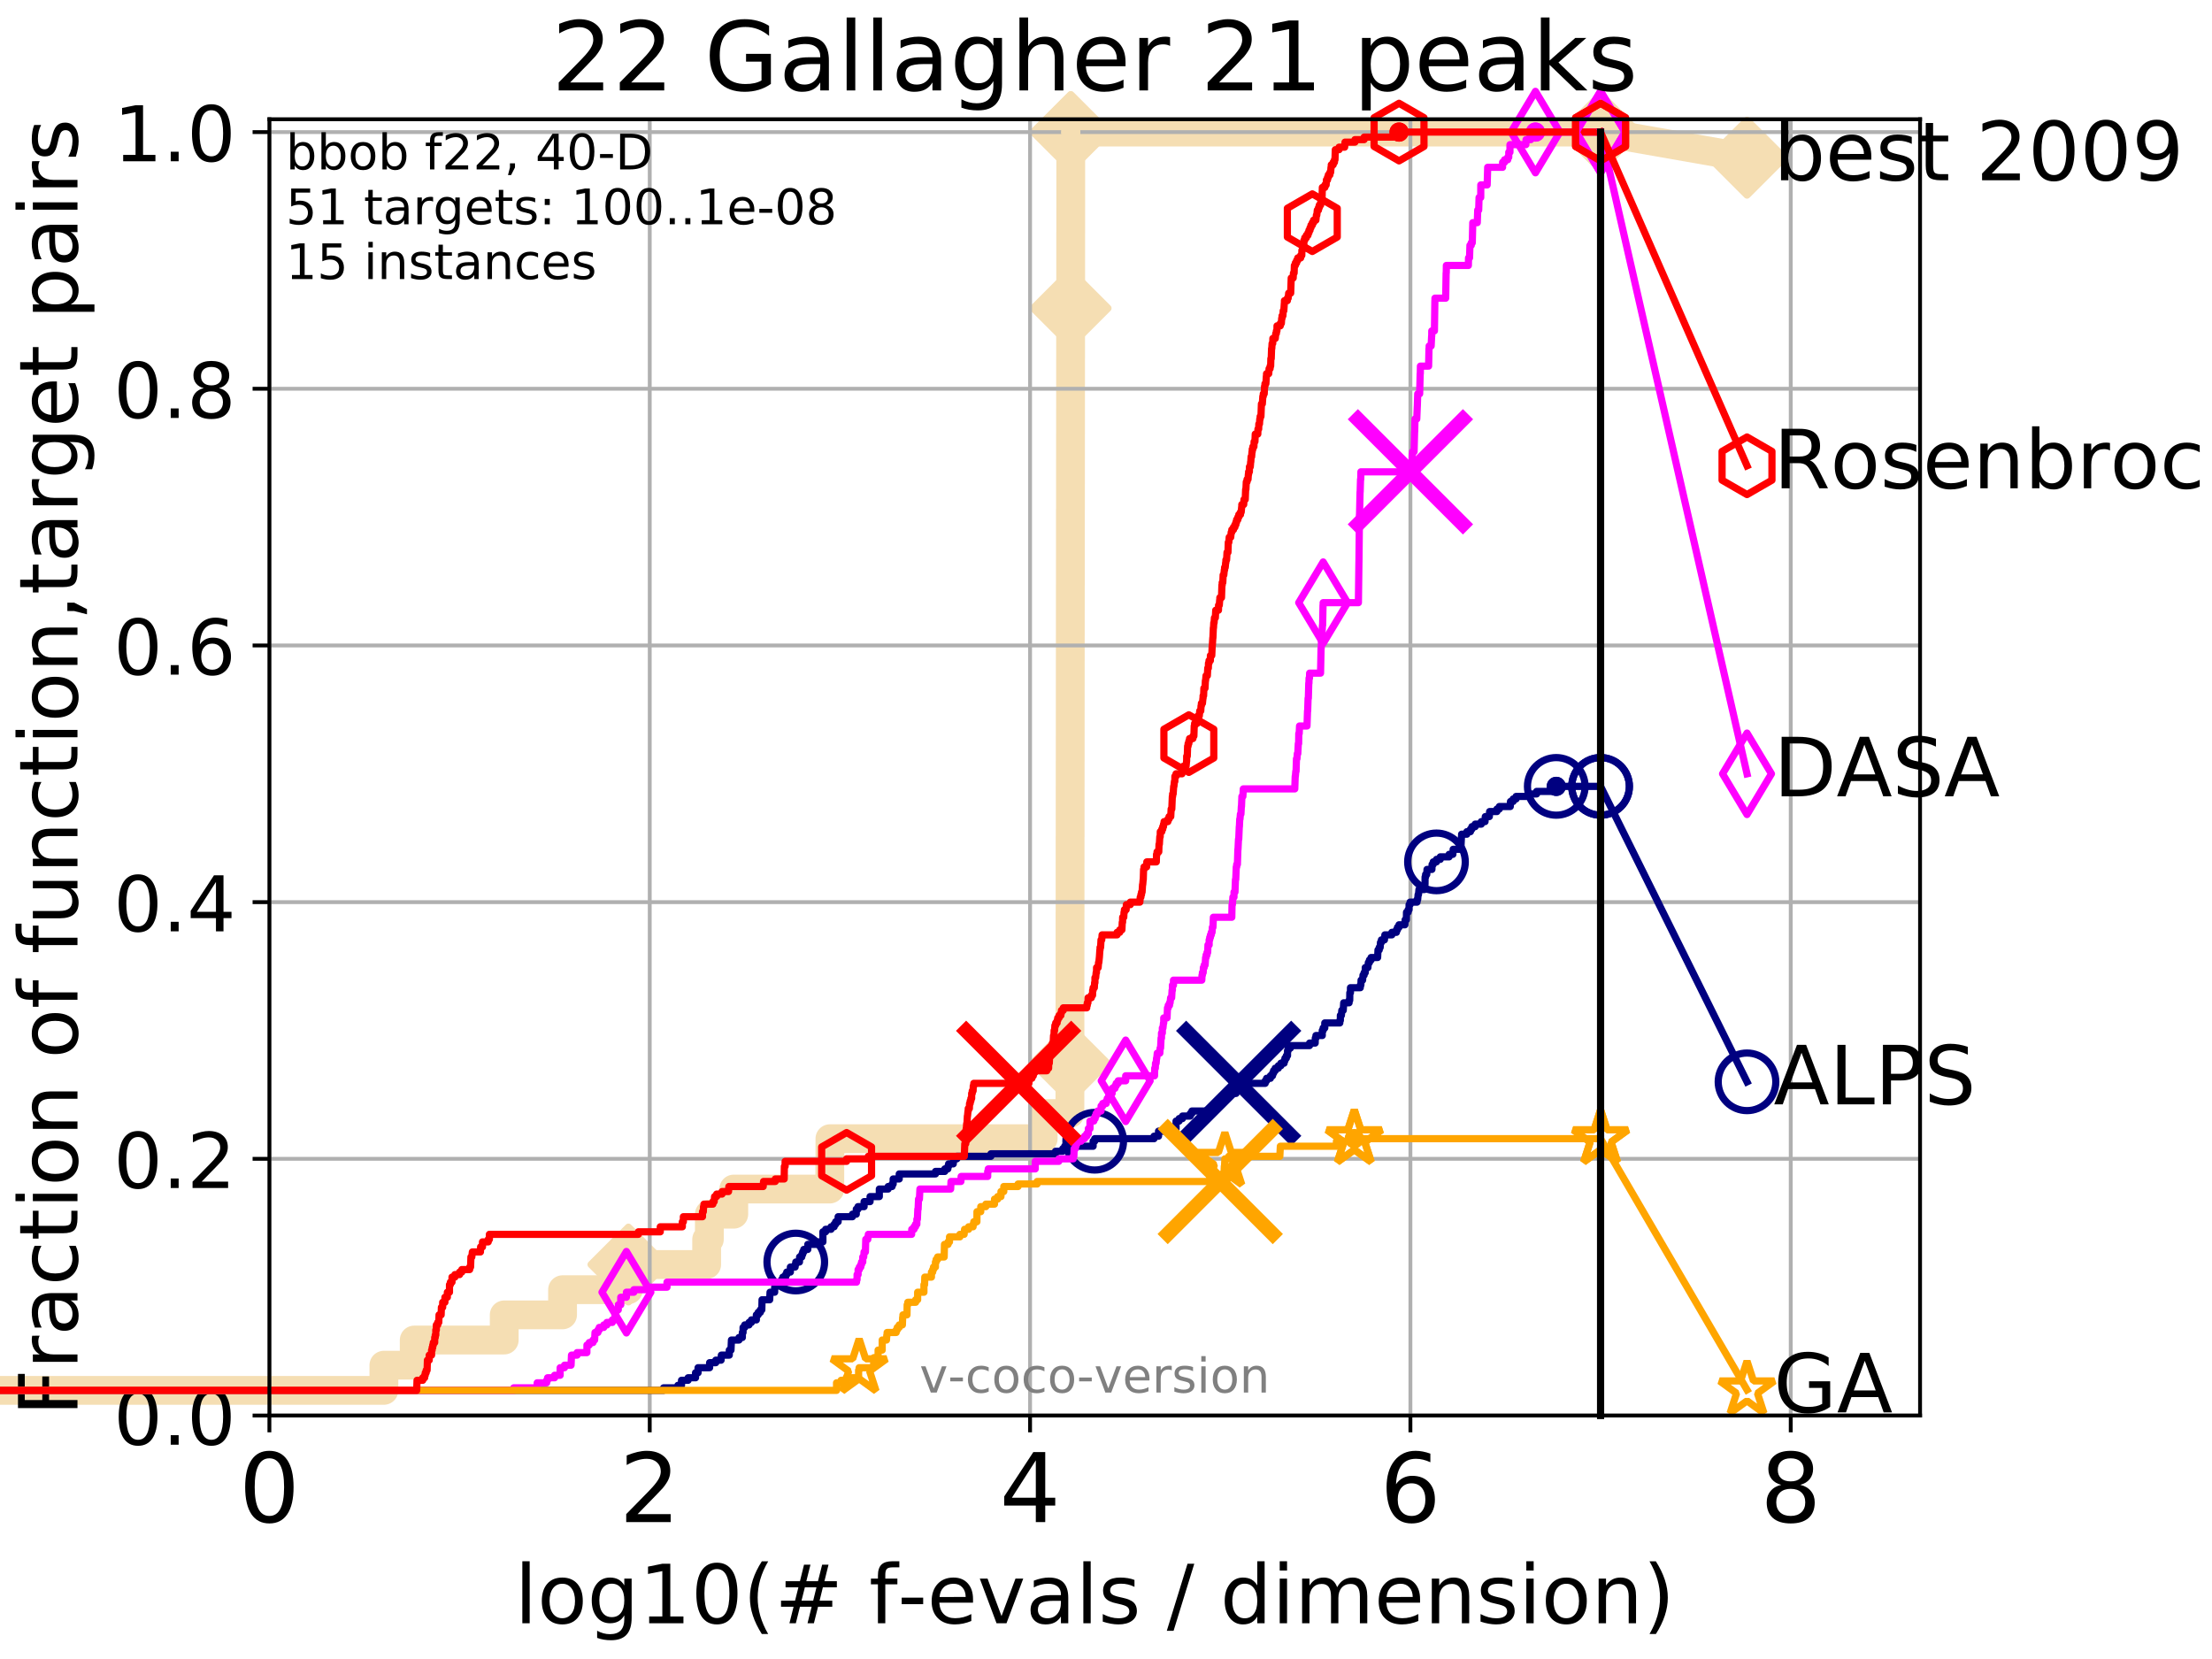 <?xml version="1.0" encoding="utf-8" standalone="no"?>
<!DOCTYPE svg PUBLIC "-//W3C//DTD SVG 1.1//EN"
  "http://www.w3.org/Graphics/SVG/1.1/DTD/svg11.dtd">
<!-- Created with matplotlib (http://matplotlib.org/) -->
<svg height="345.6pt" version="1.1" viewBox="0 0 460.8 345.6" width="460.8pt" xmlns="http://www.w3.org/2000/svg" xmlns:xlink="http://www.w3.org/1999/xlink">
 <defs>
  <style type="text/css">
*{stroke-linecap:butt;stroke-linejoin:round;}
  </style>
 </defs>
 <g id="figure_1">
  <g id="patch_1">
   <path d="M 0 345.6 
L 460.8 345.6 
L 460.8 0 
L 0 0 
z
" style="fill:#ffffff;"/>
  </g>
  <g id="axes_1">
   <g id="patch_2">
    <path d="M 56.12 294.88 
L 399.984 294.88 
L 399.984 24.84 
L 56.12 24.84 
z
" style="fill:#ffffff;"/>
   </g>
   <g id="line2d_1">
    <path d="M -1 289.638 
L 79.971 289.638 
L 79.971 284.395 
L 86.289 284.395 
L 86.289 279.153 
L 105.041 279.153 
L 105.041 273.91 
L 117.191 273.91 
L 117.191 268.668 
L 130.91 268.668 
L 130.91 263.425 
L 147.21 263.425 
L 147.21 258.183 
L 147.773 258.183 
L 147.773 252.94 
L 152.859 252.94 
L 152.859 247.698 
L 172.865 247.698 
L 172.865 242.455 
L 172.886 242.455 
L 172.886 237.213 
L 217.315 237.213 
L 217.315 231.97 
L 222.885 231.97 
L 222.885 226.728 
L 222.886 226.728 
L 222.886 221.485 
L 222.888 221.485 
L 222.888 216.243 
L 222.893 216.243 
L 222.893 211 
L 222.896 211 
L 222.896 205.758 
L 222.899 205.758 
L 222.899 200.515 
L 222.903 200.515 
L 222.903 195.273 
L 222.907 195.273 
L 222.907 190.03 
L 222.915 190.03 
L 222.915 184.788 
L 222.916 184.788 
L 222.916 179.546 
L 222.92 179.546 
L 222.92 174.303 
L 222.93 174.303 
L 222.93 169.061 
L 222.932 169.061 
L 222.932 163.818 
L 222.936 163.818 
L 222.936 158.576 
L 222.946 158.576 
L 222.946 153.333 
L 222.948 153.333 
L 222.948 148.091 
L 222.952 148.091 
L 222.952 142.848 
L 222.956 142.848 
L 222.956 137.606 
L 222.96 137.606 
L 222.96 132.363 
L 222.966 132.363 
L 222.966 127.121 
L 222.97 127.121 
L 222.97 121.878 
L 222.979 121.878 
L 222.979 116.636 
L 222.983 116.636 
L 222.983 111.393 
L 222.986 111.393 
L 222.986 106.151 
L 222.998 106.151 
L 222.998 100.908 
L 223.002 100.908 
L 223.002 95.666 
L 223.004 95.666 
L 223.004 90.423 
L 223.012 90.423 
L 223.012 85.181 
L 223.017 85.181 
L 223.017 79.938 
L 223.019 79.938 
L 223.019 74.696 
L 223.026 74.696 
L 223.026 69.453 
L 223.031 69.453 
L 223.031 64.211 
L 223.038 64.211 
L 223.038 58.969 
L 223.042 58.969 
L 223.042 53.726 
L 223.045 53.726 
L 223.045 48.484 
L 223.053 48.484 
L 223.053 43.241 
L 223.055 43.241 
L 223.055 37.999 
L 223.057 37.999 
L 223.057 32.756 
L 223.064 32.756 
L 223.064 27.514 
L 333.43 27.514 
" style="fill:none;stroke:#f5deb3;stroke-linecap:square;stroke-width:6;"/>
   </g>
   <g id="line2d_2">
    <defs>
     <path d="M -0 7.778 
L 7.778 0 
L 0 -7.778 
L -7.778 -0 
z
" id="mc01cc99ee7" style="stroke:#f5deb3;stroke-linejoin:miter;stroke-width:1.5;"/>
    </defs>
    <g>
     <use style="fill:#f5deb3;stroke:#f5deb3;stroke-linejoin:miter;stroke-width:1.5;" x="130.91" xlink:href="#mc01cc99ee7" y="263.425"/>
     <use style="fill:#f5deb3;stroke:#f5deb3;stroke-linejoin:miter;stroke-width:1.5;" x="222.886" xlink:href="#mc01cc99ee7" y="221.485"/>
     <use style="fill:#f5deb3;stroke:#f5deb3;stroke-linejoin:miter;stroke-width:1.5;" x="223.031" xlink:href="#mc01cc99ee7" y="64.211"/>
     <use style="fill:#f5deb3;stroke:#f5deb3;stroke-linejoin:miter;stroke-width:1.5;" x="223.064" xlink:href="#mc01cc99ee7" y="27.514"/>
     <use style="fill:#f5deb3;stroke:#f5deb3;stroke-linejoin:miter;stroke-width:1.5;" x="223.064" xlink:href="#mc01cc99ee7" y="27.514"/>
     <use style="fill:#f5deb3;stroke:#f5deb3;stroke-linejoin:miter;stroke-width:1.5;" x="333.43" xlink:href="#mc01cc99ee7" y="27.514"/>
    </g>
   </g>
   <g id="line2d_3">
    <path style="fill:none;stroke:#f5deb3;stroke-linecap:square;stroke-width:6;"/>
    <g/>
   </g>
   <g id="line2d_4">
    <path d="M 333.43 27.514 
L 363.934 32.861 
" style="fill:none;stroke:#f5deb3;stroke-linecap:square;stroke-width:6;"/>
    <g>
     <use style="fill:#f5deb3;stroke:#f5deb3;stroke-linejoin:miter;stroke-width:1.5;" x="333.43" xlink:href="#mc01cc99ee7" y="27.514"/>
     <use style="fill:#f5deb3;stroke:#f5deb3;stroke-linejoin:miter;stroke-width:1.5;" x="363.934" xlink:href="#mc01cc99ee7" y="32.861"/>
    </g>
   </g>
   <g id="matplotlib.axis_1">
    <g id="xtick_1">
     <g id="line2d_5">
      <path clip-path="url(#p0aeeec01ad)" d="M 56.12 294.88 
L 56.12 24.84 
" style="fill:none;stroke:#b0b0b0;stroke-linecap:square;stroke-width:0.8;"/>
     </g>
     <g id="line2d_6">
      <defs>
       <path d="M 0 0 
L 0 3.5 
" id="m16ab7e5866" style="stroke:#000000;stroke-width:0.8;"/>
      </defs>
      <g>
       <use style="stroke:#000000;stroke-width:0.8;" x="56.12" xlink:href="#m16ab7e5866" y="294.88"/>
      </g>
     </g>
     <g id="text_1">
      <!-- 0 -->
      <defs>
       <path d="M 31.781 66.406 
Q 24.172 66.406 20.328 58.906 
Q 16.5 51.422 16.5 36.375 
Q 16.5 21.391 20.328 13.891 
Q 24.172 6.391 31.781 6.391 
Q 39.453 6.391 43.281 13.891 
Q 47.125 21.391 47.125 36.375 
Q 47.125 51.422 43.281 58.906 
Q 39.453 66.406 31.781 66.406 
z
M 31.781 74.219 
Q 44.047 74.219 50.516 64.516 
Q 56.984 54.828 56.984 36.375 
Q 56.984 17.969 50.516 8.266 
Q 44.047 -1.422 31.781 -1.422 
Q 19.531 -1.422 13.062 8.266 
Q 6.594 17.969 6.594 36.375 
Q 6.594 54.828 13.062 64.516 
Q 19.531 74.219 31.781 74.219 
z
" id="DejaVuSans-30"/>
      </defs>
      <g transform="translate(49.758 317.077)scale(0.2 -0.2)">
       <use xlink:href="#DejaVuSans-30"/>
      </g>
     </g>
    </g>
    <g id="xtick_2">
     <g id="line2d_7">
      <path clip-path="url(#p0aeeec01ad)" d="M 135.351 294.88 
L 135.351 24.84 
" style="fill:none;stroke:#b0b0b0;stroke-linecap:square;stroke-width:0.8;"/>
     </g>
     <g id="line2d_8">
      <g>
       <use style="stroke:#000000;stroke-width:0.8;" x="135.351" xlink:href="#m16ab7e5866" y="294.88"/>
      </g>
     </g>
     <g id="text_2">
      <!-- 2 -->
      <defs>
       <path d="M 19.188 8.297 
L 53.609 8.297 
L 53.609 0 
L 7.328 0 
L 7.328 8.297 
Q 12.938 14.109 22.625 23.891 
Q 32.328 33.688 34.812 36.531 
Q 39.547 41.844 41.422 45.531 
Q 43.312 49.219 43.312 52.781 
Q 43.312 58.594 39.234 62.25 
Q 35.156 65.922 28.609 65.922 
Q 23.969 65.922 18.812 64.312 
Q 13.672 62.703 7.812 59.422 
L 7.812 69.391 
Q 13.766 71.781 18.938 73 
Q 24.125 74.219 28.422 74.219 
Q 39.75 74.219 46.484 68.547 
Q 53.219 62.891 53.219 53.422 
Q 53.219 48.922 51.531 44.891 
Q 49.859 40.875 45.406 35.406 
Q 44.188 33.984 37.641 27.219 
Q 31.109 20.453 19.188 8.297 
z
" id="DejaVuSans-32"/>
      </defs>
      <g transform="translate(128.989 317.077)scale(0.2 -0.2)">
       <use xlink:href="#DejaVuSans-32"/>
      </g>
     </g>
    </g>
    <g id="xtick_3">
     <g id="line2d_9">
      <path clip-path="url(#p0aeeec01ad)" d="M 214.583 294.88 
L 214.583 24.84 
" style="fill:none;stroke:#b0b0b0;stroke-linecap:square;stroke-width:0.8;"/>
     </g>
     <g id="line2d_10">
      <g>
       <use style="stroke:#000000;stroke-width:0.8;" x="214.583" xlink:href="#m16ab7e5866" y="294.88"/>
      </g>
     </g>
     <g id="text_3">
      <!-- 4 -->
      <defs>
       <path d="M 37.797 64.312 
L 12.891 25.391 
L 37.797 25.391 
z
M 35.203 72.906 
L 47.609 72.906 
L 47.609 25.391 
L 58.016 25.391 
L 58.016 17.188 
L 47.609 17.188 
L 47.609 0 
L 37.797 0 
L 37.797 17.188 
L 4.891 17.188 
L 4.891 26.703 
z
" id="DejaVuSans-34"/>
      </defs>
      <g transform="translate(208.22 317.077)scale(0.2 -0.2)">
       <use xlink:href="#DejaVuSans-34"/>
      </g>
     </g>
    </g>
    <g id="xtick_4">
     <g id="line2d_11">
      <path clip-path="url(#p0aeeec01ad)" d="M 293.814 294.88 
L 293.814 24.84 
" style="fill:none;stroke:#b0b0b0;stroke-linecap:square;stroke-width:0.8;"/>
     </g>
     <g id="line2d_12">
      <g>
       <use style="stroke:#000000;stroke-width:0.8;" x="293.814" xlink:href="#m16ab7e5866" y="294.88"/>
      </g>
     </g>
     <g id="text_4">
      <!-- 6 -->
      <defs>
       <path d="M 33.016 40.375 
Q 26.375 40.375 22.484 35.828 
Q 18.609 31.297 18.609 23.391 
Q 18.609 15.531 22.484 10.953 
Q 26.375 6.391 33.016 6.391 
Q 39.656 6.391 43.531 10.953 
Q 47.406 15.531 47.406 23.391 
Q 47.406 31.297 43.531 35.828 
Q 39.656 40.375 33.016 40.375 
z
M 52.594 71.297 
L 52.594 62.312 
Q 48.875 64.062 45.094 64.984 
Q 41.312 65.922 37.594 65.922 
Q 27.828 65.922 22.672 59.328 
Q 17.531 52.734 16.797 39.406 
Q 19.672 43.656 24.016 45.922 
Q 28.375 48.188 33.594 48.188 
Q 44.578 48.188 50.953 41.516 
Q 57.328 34.859 57.328 23.391 
Q 57.328 12.156 50.688 5.359 
Q 44.047 -1.422 33.016 -1.422 
Q 20.359 -1.422 13.672 8.266 
Q 6.984 17.969 6.984 36.375 
Q 6.984 53.656 15.188 63.938 
Q 23.391 74.219 37.203 74.219 
Q 40.922 74.219 44.703 73.484 
Q 48.484 72.75 52.594 71.297 
z
" id="DejaVuSans-36"/>
      </defs>
      <g transform="translate(287.452 317.077)scale(0.2 -0.2)">
       <use xlink:href="#DejaVuSans-36"/>
      </g>
     </g>
    </g>
    <g id="xtick_5">
     <g id="line2d_13">
      <path clip-path="url(#p0aeeec01ad)" d="M 373.045 294.88 
L 373.045 24.84 
" style="fill:none;stroke:#b0b0b0;stroke-linecap:square;stroke-width:0.8;"/>
     </g>
     <g id="line2d_14">
      <g>
       <use style="stroke:#000000;stroke-width:0.8;" x="373.045" xlink:href="#m16ab7e5866" y="294.88"/>
      </g>
     </g>
     <g id="text_5">
      <!-- 8 -->
      <defs>
       <path d="M 31.781 34.625 
Q 24.75 34.625 20.719 30.859 
Q 16.703 27.094 16.703 20.516 
Q 16.703 13.922 20.719 10.156 
Q 24.75 6.391 31.781 6.391 
Q 38.812 6.391 42.859 10.172 
Q 46.922 13.969 46.922 20.516 
Q 46.922 27.094 42.891 30.859 
Q 38.875 34.625 31.781 34.625 
z
M 21.922 38.812 
Q 15.578 40.375 12.031 44.719 
Q 8.5 49.078 8.5 55.328 
Q 8.5 64.062 14.719 69.141 
Q 20.953 74.219 31.781 74.219 
Q 42.672 74.219 48.875 69.141 
Q 55.078 64.062 55.078 55.328 
Q 55.078 49.078 51.531 44.719 
Q 48 40.375 41.703 38.812 
Q 48.828 37.156 52.797 32.312 
Q 56.781 27.484 56.781 20.516 
Q 56.781 9.906 50.312 4.234 
Q 43.844 -1.422 31.781 -1.422 
Q 19.734 -1.422 13.25 4.234 
Q 6.781 9.906 6.781 20.516 
Q 6.781 27.484 10.781 32.312 
Q 14.797 37.156 21.922 38.812 
z
M 18.312 54.391 
Q 18.312 48.734 21.844 45.562 
Q 25.391 42.391 31.781 42.391 
Q 38.141 42.391 41.719 45.562 
Q 45.312 48.734 45.312 54.391 
Q 45.312 60.062 41.719 63.234 
Q 38.141 66.406 31.781 66.406 
Q 25.391 66.406 21.844 63.234 
Q 18.312 60.062 18.312 54.391 
z
" id="DejaVuSans-38"/>
      </defs>
      <g transform="translate(366.683 317.077)scale(0.2 -0.2)">
       <use xlink:href="#DejaVuSans-38"/>
      </g>
     </g>
    </g>
    <g id="text_6">
     <!-- log10(# f-evals / dimension) -->
     <defs>
      <path d="M 9.422 75.984 
L 18.406 75.984 
L 18.406 0 
L 9.422 0 
z
" id="DejaVuSans-6c"/>
      <path d="M 30.609 48.391 
Q 23.391 48.391 19.188 42.75 
Q 14.984 37.109 14.984 27.297 
Q 14.984 17.484 19.156 11.844 
Q 23.344 6.203 30.609 6.203 
Q 37.797 6.203 41.984 11.859 
Q 46.188 17.531 46.188 27.297 
Q 46.188 37.016 41.984 42.703 
Q 37.797 48.391 30.609 48.391 
z
M 30.609 56 
Q 42.328 56 49.016 48.375 
Q 55.719 40.766 55.719 27.297 
Q 55.719 13.875 49.016 6.219 
Q 42.328 -1.422 30.609 -1.422 
Q 18.844 -1.422 12.172 6.219 
Q 5.516 13.875 5.516 27.297 
Q 5.516 40.766 12.172 48.375 
Q 18.844 56 30.609 56 
z
" id="DejaVuSans-6f"/>
      <path d="M 45.406 27.984 
Q 45.406 37.75 41.375 43.109 
Q 37.359 48.484 30.078 48.484 
Q 22.859 48.484 18.828 43.109 
Q 14.797 37.75 14.797 27.984 
Q 14.797 18.266 18.828 12.891 
Q 22.859 7.516 30.078 7.516 
Q 37.359 7.516 41.375 12.891 
Q 45.406 18.266 45.406 27.984 
z
M 54.391 6.781 
Q 54.391 -7.172 48.188 -13.984 
Q 42 -20.797 29.203 -20.797 
Q 24.469 -20.797 20.266 -20.094 
Q 16.062 -19.391 12.109 -17.922 
L 12.109 -9.188 
Q 16.062 -11.328 19.922 -12.344 
Q 23.781 -13.375 27.781 -13.375 
Q 36.625 -13.375 41.016 -8.766 
Q 45.406 -4.156 45.406 5.172 
L 45.406 9.625 
Q 42.625 4.781 38.281 2.391 
Q 33.938 0 27.875 0 
Q 17.828 0 11.672 7.656 
Q 5.516 15.328 5.516 27.984 
Q 5.516 40.672 11.672 48.328 
Q 17.828 56 27.875 56 
Q 33.938 56 38.281 53.609 
Q 42.625 51.219 45.406 46.391 
L 45.406 54.688 
L 54.391 54.688 
z
" id="DejaVuSans-67"/>
      <path d="M 12.406 8.297 
L 28.516 8.297 
L 28.516 63.922 
L 10.984 60.406 
L 10.984 69.391 
L 28.422 72.906 
L 38.281 72.906 
L 38.281 8.297 
L 54.391 8.297 
L 54.391 0 
L 12.406 0 
z
" id="DejaVuSans-31"/>
      <path d="M 31 75.875 
Q 24.469 64.656 21.281 53.656 
Q 18.109 42.672 18.109 31.391 
Q 18.109 20.125 21.312 9.062 
Q 24.516 -2 31 -13.188 
L 23.188 -13.188 
Q 15.875 -1.703 12.234 9.375 
Q 8.594 20.453 8.594 31.391 
Q 8.594 42.281 12.203 53.312 
Q 15.828 64.359 23.188 75.875 
z
" id="DejaVuSans-28"/>
      <path d="M 51.125 44 
L 36.922 44 
L 32.812 27.688 
L 47.125 27.688 
z
M 43.797 71.781 
L 38.719 51.516 
L 52.984 51.516 
L 58.109 71.781 
L 65.922 71.781 
L 60.891 51.516 
L 76.125 51.516 
L 76.125 44 
L 58.984 44 
L 54.984 27.688 
L 70.516 27.688 
L 70.516 20.219 
L 53.078 20.219 
L 48 0 
L 40.188 0 
L 45.219 20.219 
L 30.906 20.219 
L 25.875 0 
L 18.016 0 
L 23.094 20.219 
L 7.719 20.219 
L 7.719 27.688 
L 24.906 27.688 
L 29 44 
L 13.281 44 
L 13.281 51.516 
L 30.906 51.516 
L 35.891 71.781 
z
" id="DejaVuSans-23"/>
      <path id="DejaVuSans-20"/>
      <path d="M 37.109 75.984 
L 37.109 68.5 
L 28.516 68.5 
Q 23.688 68.5 21.797 66.547 
Q 19.922 64.594 19.922 59.516 
L 19.922 54.688 
L 34.719 54.688 
L 34.719 47.703 
L 19.922 47.703 
L 19.922 0 
L 10.891 0 
L 10.891 47.703 
L 2.297 47.703 
L 2.297 54.688 
L 10.891 54.688 
L 10.891 58.5 
Q 10.891 67.625 15.141 71.797 
Q 19.391 75.984 28.609 75.984 
z
" id="DejaVuSans-66"/>
      <path d="M 4.891 31.391 
L 31.203 31.391 
L 31.203 23.391 
L 4.891 23.391 
z
" id="DejaVuSans-2d"/>
      <path d="M 56.203 29.594 
L 56.203 25.203 
L 14.891 25.203 
Q 15.484 15.922 20.484 11.062 
Q 25.484 6.203 34.422 6.203 
Q 39.594 6.203 44.453 7.469 
Q 49.312 8.734 54.109 11.281 
L 54.109 2.781 
Q 49.266 0.734 44.188 -0.344 
Q 39.109 -1.422 33.891 -1.422 
Q 20.797 -1.422 13.156 6.188 
Q 5.516 13.812 5.516 26.812 
Q 5.516 40.234 12.766 48.109 
Q 20.016 56 32.328 56 
Q 43.359 56 49.781 48.891 
Q 56.203 41.797 56.203 29.594 
z
M 47.219 32.234 
Q 47.125 39.594 43.094 43.984 
Q 39.062 48.391 32.422 48.391 
Q 24.906 48.391 20.391 44.141 
Q 15.875 39.891 15.188 32.172 
z
" id="DejaVuSans-65"/>
      <path d="M 2.984 54.688 
L 12.5 54.688 
L 29.594 8.797 
L 46.688 54.688 
L 56.203 54.688 
L 35.688 0 
L 23.484 0 
z
" id="DejaVuSans-76"/>
      <path d="M 34.281 27.484 
Q 23.391 27.484 19.188 25 
Q 14.984 22.516 14.984 16.5 
Q 14.984 11.719 18.141 8.906 
Q 21.297 6.109 26.703 6.109 
Q 34.188 6.109 38.703 11.406 
Q 43.219 16.703 43.219 25.484 
L 43.219 27.484 
z
M 52.203 31.203 
L 52.203 0 
L 43.219 0 
L 43.219 8.297 
Q 40.141 3.328 35.547 0.953 
Q 30.953 -1.422 24.312 -1.422 
Q 15.922 -1.422 10.953 3.297 
Q 6 8.016 6 15.922 
Q 6 25.141 12.172 29.828 
Q 18.359 34.516 30.609 34.516 
L 43.219 34.516 
L 43.219 35.406 
Q 43.219 41.609 39.141 45 
Q 35.062 48.391 27.688 48.391 
Q 23 48.391 18.547 47.266 
Q 14.109 46.141 10.016 43.891 
L 10.016 52.203 
Q 14.938 54.109 19.578 55.047 
Q 24.219 56 28.609 56 
Q 40.484 56 46.344 49.844 
Q 52.203 43.703 52.203 31.203 
z
" id="DejaVuSans-61"/>
      <path d="M 44.281 53.078 
L 44.281 44.578 
Q 40.484 46.531 36.375 47.5 
Q 32.281 48.484 27.875 48.484 
Q 21.188 48.484 17.844 46.438 
Q 14.5 44.391 14.5 40.281 
Q 14.5 37.156 16.891 35.375 
Q 19.281 33.594 26.516 31.984 
L 29.594 31.297 
Q 39.156 29.25 43.188 25.516 
Q 47.219 21.781 47.219 15.094 
Q 47.219 7.469 41.188 3.016 
Q 35.156 -1.422 24.609 -1.422 
Q 20.219 -1.422 15.453 -0.562 
Q 10.688 0.297 5.422 2 
L 5.422 11.281 
Q 10.406 8.688 15.234 7.391 
Q 20.062 6.109 24.812 6.109 
Q 31.156 6.109 34.562 8.281 
Q 37.984 10.453 37.984 14.406 
Q 37.984 18.062 35.516 20.016 
Q 33.062 21.969 24.703 23.781 
L 21.578 24.516 
Q 13.234 26.266 9.516 29.906 
Q 5.812 33.547 5.812 39.891 
Q 5.812 47.609 11.281 51.797 
Q 16.75 56 26.812 56 
Q 31.781 56 36.172 55.266 
Q 40.578 54.547 44.281 53.078 
z
" id="DejaVuSans-73"/>
      <path d="M 25.391 72.906 
L 33.688 72.906 
L 8.297 -9.281 
L 0 -9.281 
z
" id="DejaVuSans-2f"/>
      <path d="M 45.406 46.391 
L 45.406 75.984 
L 54.391 75.984 
L 54.391 0 
L 45.406 0 
L 45.406 8.203 
Q 42.578 3.328 38.25 0.953 
Q 33.938 -1.422 27.875 -1.422 
Q 17.969 -1.422 11.734 6.484 
Q 5.516 14.406 5.516 27.297 
Q 5.516 40.188 11.734 48.094 
Q 17.969 56 27.875 56 
Q 33.938 56 38.25 53.625 
Q 42.578 51.266 45.406 46.391 
z
M 14.797 27.297 
Q 14.797 17.391 18.875 11.75 
Q 22.953 6.109 30.078 6.109 
Q 37.203 6.109 41.297 11.75 
Q 45.406 17.391 45.406 27.297 
Q 45.406 37.203 41.297 42.844 
Q 37.203 48.484 30.078 48.484 
Q 22.953 48.484 18.875 42.844 
Q 14.797 37.203 14.797 27.297 
z
" id="DejaVuSans-64"/>
      <path d="M 9.422 54.688 
L 18.406 54.688 
L 18.406 0 
L 9.422 0 
z
M 9.422 75.984 
L 18.406 75.984 
L 18.406 64.594 
L 9.422 64.594 
z
" id="DejaVuSans-69"/>
      <path d="M 52 44.188 
Q 55.375 50.25 60.062 53.125 
Q 64.75 56 71.094 56 
Q 79.641 56 84.281 50.016 
Q 88.922 44.047 88.922 33.016 
L 88.922 0 
L 79.891 0 
L 79.891 32.719 
Q 79.891 40.578 77.094 44.375 
Q 74.312 48.188 68.609 48.188 
Q 61.625 48.188 57.562 43.547 
Q 53.516 38.922 53.516 30.906 
L 53.516 0 
L 44.484 0 
L 44.484 32.719 
Q 44.484 40.625 41.703 44.406 
Q 38.922 48.188 33.109 48.188 
Q 26.219 48.188 22.156 43.531 
Q 18.109 38.875 18.109 30.906 
L 18.109 0 
L 9.078 0 
L 9.078 54.688 
L 18.109 54.688 
L 18.109 46.188 
Q 21.188 51.219 25.484 53.609 
Q 29.781 56 35.688 56 
Q 41.656 56 45.828 52.969 
Q 50 49.953 52 44.188 
z
" id="DejaVuSans-6d"/>
      <path d="M 54.891 33.016 
L 54.891 0 
L 45.906 0 
L 45.906 32.719 
Q 45.906 40.484 42.875 44.328 
Q 39.844 48.188 33.797 48.188 
Q 26.516 48.188 22.312 43.547 
Q 18.109 38.922 18.109 30.906 
L 18.109 0 
L 9.078 0 
L 9.078 54.688 
L 18.109 54.688 
L 18.109 46.188 
Q 21.344 51.125 25.703 53.562 
Q 30.078 56 35.797 56 
Q 45.219 56 50.047 50.172 
Q 54.891 44.344 54.891 33.016 
z
" id="DejaVuSans-6e"/>
      <path d="M 8.016 75.875 
L 15.828 75.875 
Q 23.141 64.359 26.781 53.312 
Q 30.422 42.281 30.422 31.391 
Q 30.422 20.453 26.781 9.375 
Q 23.141 -1.703 15.828 -13.188 
L 8.016 -13.188 
Q 14.5 -2 17.703 9.062 
Q 20.906 20.125 20.906 31.391 
Q 20.906 42.672 17.703 53.656 
Q 14.5 64.656 8.016 75.875 
z
" id="DejaVuSans-29"/>
     </defs>
     <g transform="translate(107.211 338.154)scale(0.17 -0.17)">
      <use xlink:href="#DejaVuSans-6c"/>
      <use x="27.783" xlink:href="#DejaVuSans-6f"/>
      <use x="88.965" xlink:href="#DejaVuSans-67"/>
      <use x="152.441" xlink:href="#DejaVuSans-31"/>
      <use x="216.064" xlink:href="#DejaVuSans-30"/>
      <use x="279.688" xlink:href="#DejaVuSans-28"/>
      <use x="318.701" xlink:href="#DejaVuSans-23"/>
      <use x="402.49" xlink:href="#DejaVuSans-20"/>
      <use x="434.277" xlink:href="#DejaVuSans-66"/>
      <use x="469.404" xlink:href="#DejaVuSans-2d"/>
      <use x="505.488" xlink:href="#DejaVuSans-65"/>
      <use x="567.012" xlink:href="#DejaVuSans-76"/>
      <use x="626.191" xlink:href="#DejaVuSans-61"/>
      <use x="687.471" xlink:href="#DejaVuSans-6c"/>
      <use x="715.254" xlink:href="#DejaVuSans-73"/>
      <use x="767.354" xlink:href="#DejaVuSans-20"/>
      <use x="799.141" xlink:href="#DejaVuSans-2f"/>
      <use x="832.832" xlink:href="#DejaVuSans-20"/>
      <use x="864.619" xlink:href="#DejaVuSans-64"/>
      <use x="928.096" xlink:href="#DejaVuSans-69"/>
      <use x="955.879" xlink:href="#DejaVuSans-6d"/>
      <use x="1053.291" xlink:href="#DejaVuSans-65"/>
      <use x="1114.814" xlink:href="#DejaVuSans-6e"/>
      <use x="1178.193" xlink:href="#DejaVuSans-73"/>
      <use x="1230.293" xlink:href="#DejaVuSans-69"/>
      <use x="1258.076" xlink:href="#DejaVuSans-6f"/>
      <use x="1319.258" xlink:href="#DejaVuSans-6e"/>
      <use x="1382.637" xlink:href="#DejaVuSans-29"/>
     </g>
    </g>
   </g>
   <g id="matplotlib.axis_2">
    <g id="ytick_1">
     <g id="line2d_15">
      <path clip-path="url(#p0aeeec01ad)" d="M 56.12 294.88 
L 399.984 294.88 
" style="fill:none;stroke:#b0b0b0;stroke-linecap:square;stroke-width:0.8;"/>
     </g>
     <g id="line2d_16">
      <defs>
       <path d="M 0 0 
L -3.5 0 
" id="m552127f6c0" style="stroke:#000000;stroke-width:0.8;"/>
      </defs>
      <g>
       <use style="stroke:#000000;stroke-width:0.8;" x="56.12" xlink:href="#m552127f6c0" y="294.88"/>
      </g>
     </g>
     <g id="text_7">
      <!-- 0.0 -->
      <defs>
       <path d="M 10.688 12.406 
L 21 12.406 
L 21 0 
L 10.688 0 
z
" id="DejaVuSans-2e"/>
      </defs>
      <g transform="translate(23.675 300.959)scale(0.16 -0.16)">
       <use xlink:href="#DejaVuSans-30"/>
       <use x="63.623" xlink:href="#DejaVuSans-2e"/>
       <use x="95.41" xlink:href="#DejaVuSans-30"/>
      </g>
     </g>
    </g>
    <g id="ytick_2">
     <g id="line2d_17">
      <path clip-path="url(#p0aeeec01ad)" d="M 56.12 241.407 
L 399.984 241.407 
" style="fill:none;stroke:#b0b0b0;stroke-linecap:square;stroke-width:0.8;"/>
     </g>
     <g id="line2d_18">
      <g>
       <use style="stroke:#000000;stroke-width:0.8;" x="56.12" xlink:href="#m552127f6c0" y="241.407"/>
      </g>
     </g>
     <g id="text_8">
      <!-- 0.2 -->
      <g transform="translate(23.675 247.485)scale(0.16 -0.16)">
       <use xlink:href="#DejaVuSans-30"/>
       <use x="63.623" xlink:href="#DejaVuSans-2e"/>
       <use x="95.41" xlink:href="#DejaVuSans-32"/>
      </g>
     </g>
    </g>
    <g id="ytick_3">
     <g id="line2d_19">
      <path clip-path="url(#p0aeeec01ad)" d="M 56.12 187.933 
L 399.984 187.933 
" style="fill:none;stroke:#b0b0b0;stroke-linecap:square;stroke-width:0.8;"/>
     </g>
     <g id="line2d_20">
      <g>
       <use style="stroke:#000000;stroke-width:0.8;" x="56.12" xlink:href="#m552127f6c0" y="187.933"/>
      </g>
     </g>
     <g id="text_9">
      <!-- 0.4 -->
      <g transform="translate(23.675 194.012)scale(0.16 -0.16)">
       <use xlink:href="#DejaVuSans-30"/>
       <use x="63.623" xlink:href="#DejaVuSans-2e"/>
       <use x="95.41" xlink:href="#DejaVuSans-34"/>
      </g>
     </g>
    </g>
    <g id="ytick_4">
     <g id="line2d_21">
      <path clip-path="url(#p0aeeec01ad)" d="M 56.12 134.46 
L 399.984 134.46 
" style="fill:none;stroke:#b0b0b0;stroke-linecap:square;stroke-width:0.8;"/>
     </g>
     <g id="line2d_22">
      <g>
       <use style="stroke:#000000;stroke-width:0.8;" x="56.12" xlink:href="#m552127f6c0" y="134.46"/>
      </g>
     </g>
     <g id="text_10">
      <!-- 0.6 -->
      <g transform="translate(23.675 140.539)scale(0.16 -0.16)">
       <use xlink:href="#DejaVuSans-30"/>
       <use x="63.623" xlink:href="#DejaVuSans-2e"/>
       <use x="95.41" xlink:href="#DejaVuSans-36"/>
      </g>
     </g>
    </g>
    <g id="ytick_5">
     <g id="line2d_23">
      <path clip-path="url(#p0aeeec01ad)" d="M 56.12 80.987 
L 399.984 80.987 
" style="fill:none;stroke:#b0b0b0;stroke-linecap:square;stroke-width:0.8;"/>
     </g>
     <g id="line2d_24">
      <g>
       <use style="stroke:#000000;stroke-width:0.8;" x="56.12" xlink:href="#m552127f6c0" y="80.987"/>
      </g>
     </g>
     <g id="text_11">
      <!-- 0.8 -->
      <g transform="translate(23.675 87.066)scale(0.16 -0.16)">
       <use xlink:href="#DejaVuSans-30"/>
       <use x="63.623" xlink:href="#DejaVuSans-2e"/>
       <use x="95.41" xlink:href="#DejaVuSans-38"/>
      </g>
     </g>
    </g>
    <g id="ytick_6">
     <g id="line2d_25">
      <path clip-path="url(#p0aeeec01ad)" d="M 56.12 27.514 
L 399.984 27.514 
" style="fill:none;stroke:#b0b0b0;stroke-linecap:square;stroke-width:0.8;"/>
     </g>
     <g id="line2d_26">
      <g>
       <use style="stroke:#000000;stroke-width:0.8;" x="56.12" xlink:href="#m552127f6c0" y="27.514"/>
      </g>
     </g>
     <g id="text_12">
      <!-- 1.0 -->
      <g transform="translate(23.675 33.592)scale(0.16 -0.16)">
       <use xlink:href="#DejaVuSans-31"/>
       <use x="63.623" xlink:href="#DejaVuSans-2e"/>
       <use x="95.41" xlink:href="#DejaVuSans-30"/>
      </g>
     </g>
    </g>
    <g id="text_13">
     <!-- Fraction of function,target pairs -->
     <defs>
      <path d="M 9.812 72.906 
L 51.703 72.906 
L 51.703 64.594 
L 19.672 64.594 
L 19.672 43.109 
L 48.578 43.109 
L 48.578 34.812 
L 19.672 34.812 
L 19.672 0 
L 9.812 0 
z
" id="DejaVuSans-46"/>
      <path d="M 41.109 46.297 
Q 39.594 47.172 37.812 47.578 
Q 36.031 48 33.891 48 
Q 26.266 48 22.188 43.047 
Q 18.109 38.094 18.109 28.812 
L 18.109 0 
L 9.078 0 
L 9.078 54.688 
L 18.109 54.688 
L 18.109 46.188 
Q 20.953 51.172 25.484 53.578 
Q 30.031 56 36.531 56 
Q 37.453 56 38.578 55.875 
Q 39.703 55.766 41.062 55.516 
z
" id="DejaVuSans-72"/>
      <path d="M 48.781 52.594 
L 48.781 44.188 
Q 44.969 46.297 41.141 47.344 
Q 37.312 48.391 33.406 48.391 
Q 24.656 48.391 19.812 42.844 
Q 14.984 37.312 14.984 27.297 
Q 14.984 17.281 19.812 11.734 
Q 24.656 6.203 33.406 6.203 
Q 37.312 6.203 41.141 7.25 
Q 44.969 8.297 48.781 10.406 
L 48.781 2.094 
Q 45.016 0.344 40.984 -0.531 
Q 36.969 -1.422 32.422 -1.422 
Q 20.062 -1.422 12.781 6.344 
Q 5.516 14.109 5.516 27.297 
Q 5.516 40.672 12.859 48.328 
Q 20.219 56 33.016 56 
Q 37.156 56 41.109 55.141 
Q 45.062 54.297 48.781 52.594 
z
" id="DejaVuSans-63"/>
      <path d="M 18.312 70.219 
L 18.312 54.688 
L 36.812 54.688 
L 36.812 47.703 
L 18.312 47.703 
L 18.312 18.016 
Q 18.312 11.328 20.141 9.422 
Q 21.969 7.516 27.594 7.516 
L 36.812 7.516 
L 36.812 0 
L 27.594 0 
Q 17.188 0 13.234 3.875 
Q 9.281 7.766 9.281 18.016 
L 9.281 47.703 
L 2.688 47.703 
L 2.688 54.688 
L 9.281 54.688 
L 9.281 70.219 
z
" id="DejaVuSans-74"/>
      <path d="M 8.5 21.578 
L 8.5 54.688 
L 17.484 54.688 
L 17.484 21.922 
Q 17.484 14.156 20.5 10.266 
Q 23.531 6.391 29.594 6.391 
Q 36.859 6.391 41.078 11.031 
Q 45.312 15.672 45.312 23.688 
L 45.312 54.688 
L 54.297 54.688 
L 54.297 0 
L 45.312 0 
L 45.312 8.406 
Q 42.047 3.422 37.719 1 
Q 33.406 -1.422 27.688 -1.422 
Q 18.266 -1.422 13.375 4.438 
Q 8.5 10.297 8.5 21.578 
z
M 31.109 56 
z
" id="DejaVuSans-75"/>
      <path d="M 11.719 12.406 
L 22.016 12.406 
L 22.016 4 
L 14.016 -11.625 
L 7.719 -11.625 
L 11.719 4 
z
" id="DejaVuSans-2c"/>
      <path d="M 18.109 8.203 
L 18.109 -20.797 
L 9.078 -20.797 
L 9.078 54.688 
L 18.109 54.688 
L 18.109 46.391 
Q 20.953 51.266 25.266 53.625 
Q 29.594 56 35.594 56 
Q 45.562 56 51.781 48.094 
Q 58.016 40.188 58.016 27.297 
Q 58.016 14.406 51.781 6.484 
Q 45.562 -1.422 35.594 -1.422 
Q 29.594 -1.422 25.266 0.953 
Q 20.953 3.328 18.109 8.203 
z
M 48.688 27.297 
Q 48.688 37.203 44.609 42.844 
Q 40.531 48.484 33.406 48.484 
Q 26.266 48.484 22.188 42.844 
Q 18.109 37.203 18.109 27.297 
Q 18.109 17.391 22.188 11.75 
Q 26.266 6.109 33.406 6.109 
Q 40.531 6.109 44.609 11.75 
Q 48.688 17.391 48.688 27.297 
z
" id="DejaVuSans-70"/>
     </defs>
     <g transform="translate(16.14 294.999)rotate(-90)scale(0.17 -0.17)">
      <use xlink:href="#DejaVuSans-46"/>
      <use x="57.41" xlink:href="#DejaVuSans-72"/>
      <use x="98.523" xlink:href="#DejaVuSans-61"/>
      <use x="159.803" xlink:href="#DejaVuSans-63"/>
      <use x="214.783" xlink:href="#DejaVuSans-74"/>
      <use x="253.992" xlink:href="#DejaVuSans-69"/>
      <use x="281.775" xlink:href="#DejaVuSans-6f"/>
      <use x="342.957" xlink:href="#DejaVuSans-6e"/>
      <use x="406.336" xlink:href="#DejaVuSans-20"/>
      <use x="438.123" xlink:href="#DejaVuSans-6f"/>
      <use x="499.305" xlink:href="#DejaVuSans-66"/>
      <use x="534.51" xlink:href="#DejaVuSans-20"/>
      <use x="566.297" xlink:href="#DejaVuSans-66"/>
      <use x="601.502" xlink:href="#DejaVuSans-75"/>
      <use x="664.881" xlink:href="#DejaVuSans-6e"/>
      <use x="728.26" xlink:href="#DejaVuSans-63"/>
      <use x="783.24" xlink:href="#DejaVuSans-74"/>
      <use x="822.449" xlink:href="#DejaVuSans-69"/>
      <use x="850.232" xlink:href="#DejaVuSans-6f"/>
      <use x="911.414" xlink:href="#DejaVuSans-6e"/>
      <use x="974.793" xlink:href="#DejaVuSans-2c"/>
      <use x="1006.58" xlink:href="#DejaVuSans-74"/>
      <use x="1045.789" xlink:href="#DejaVuSans-61"/>
      <use x="1107.068" xlink:href="#DejaVuSans-72"/>
      <use x="1148.166" xlink:href="#DejaVuSans-67"/>
      <use x="1211.643" xlink:href="#DejaVuSans-65"/>
      <use x="1273.166" xlink:href="#DejaVuSans-74"/>
      <use x="1312.375" xlink:href="#DejaVuSans-20"/>
      <use x="1344.162" xlink:href="#DejaVuSans-70"/>
      <use x="1407.639" xlink:href="#DejaVuSans-61"/>
      <use x="1468.918" xlink:href="#DejaVuSans-69"/>
      <use x="1496.701" xlink:href="#DejaVuSans-72"/>
      <use x="1537.814" xlink:href="#DejaVuSans-73"/>
     </g>
    </g>
   </g>
   <g id="line2d_27">
    <defs>
     <path d="M 0 1.5 
C 0.398 1.5 0.779 1.342 1.061 1.061 
C 1.342 0.779 1.5 0.398 1.5 0 
C 1.5 -0.398 1.342 -0.779 1.061 -1.061 
C 0.779 -1.342 0.398 -1.5 0 -1.5 
C -0.398 -1.5 -0.779 -1.342 -1.061 -1.061 
C -1.342 -0.779 -1.5 -0.398 -1.5 0 
C -1.5 0.398 -1.342 0.779 -1.061 1.061 
C -0.779 1.342 -0.398 1.5 0 1.5 
z
" id="m74e356e070" style="stroke:#f5deb3;"/>
    </defs>
    <g>
     <use style="fill:#f5deb3;stroke:#f5deb3;" x="223.064" xlink:href="#m74e356e070" y="27.514"/>
     <use style="fill:#f5deb3;stroke:#f5deb3;" x="223.064" xlink:href="#m74e356e070" y="27.514"/>
    </g>
   </g>
   <g id="line2d_28">
    <defs>
     <path d="M 0 1.5 
C 0.398 1.5 0.779 1.342 1.061 1.061 
C 1.342 0.779 1.5 0.398 1.5 0 
C 1.5 -0.398 1.342 -0.779 1.061 -1.061 
C 0.779 -1.342 0.398 -1.5 0 -1.5 
C -0.398 -1.5 -0.779 -1.342 -1.061 -1.061 
C -1.342 -0.779 -1.5 -0.398 -1.5 0 
C -1.5 0.398 -1.342 0.779 -1.061 1.061 
C -0.779 1.342 -0.398 1.5 0 1.5 
z
" id="mff3899ee33" style="stroke:#000080;"/>
    </defs>
    <g>
     <use style="fill:#000080;stroke:#000080;" x="324.199" xlink:href="#mff3899ee33" y="163.818"/>
     <use style="fill:#000080;stroke:#000080;" x="324.199" xlink:href="#mff3899ee33" y="163.818"/>
    </g>
   </g>
   <g id="line2d_29">
    <path d="M -1 289.638 
L 138.239 289.638 
L 138.239 289.113 
L 141.22 289.113 
L 141.22 288.589 
L 141.971 288.589 
L 141.971 287.541 
L 143.341 287.541 
L 143.341 287.016 
L 144.893 287.016 
L 144.893 285.968 
L 145.419 285.968 
L 145.419 284.919 
L 147.825 284.919 
L 147.825 283.871 
L 149.111 283.871 
L 149.111 283.347 
L 150.215 283.347 
L 150.27 282.298 
L 151.923 282.298 
L 151.928 281.25 
L 152.277 281.25 
L 152.371 279.153 
L 153.945 279.153 
L 153.945 278.628 
L 154.644 278.628 
L 154.644 277.58 
L 154.792 277.58 
L 154.792 276.531 
L 155.139 276.531 
L 155.139 276.007 
L 156.034 276.007 
L 156.034 275.483 
L 156.534 275.483 
L 156.534 274.959 
L 157.564 274.959 
L 157.564 273.91 
L 157.946 273.91 
L 157.946 273.386 
L 158.392 273.386 
L 158.392 272.862 
L 158.7 272.862 
L 158.747 270.765 
L 160.336 270.765 
L 160.412 269.192 
L 161.377 269.192 
L 161.377 268.143 
L 161.605 268.143 
L 161.605 267.619 
L 162.814 267.619 
L 162.814 266.571 
L 163.085 266.571 
L 163.085 266.046 
L 163.656 266.046 
L 163.656 265.522 
L 163.894 265.522 
L 163.894 264.998 
L 164.65 264.998 
L 164.65 263.949 
L 165.635 263.949 
L 165.635 263.425 
L 165.777 263.425 
L 165.777 262.901 
L 166.543 262.901 
L 166.569 261.852 
L 167.023 261.852 
L 167.023 261.328 
L 167.209 261.328 
L 167.209 260.804 
L 167.445 260.804 
L 167.445 260.28 
L 168.28 260.28 
L 168.28 259.231 
L 170.209 259.231 
L 170.209 258.707 
L 171.424 258.707 
L 171.424 256.61 
L 171.993 256.61 
L 171.993 256.086 
L 173.119 256.086 
L 173.119 255.561 
L 173.766 255.561 
L 173.766 255.037 
L 174.087 255.037 
L 174.087 254.513 
L 174.6 254.513 
L 174.6 253.464 
L 177.574 253.464 
L 177.574 252.94 
L 178.379 252.94 
L 178.379 251.892 
L 178.741 251.892 
L 178.741 251.367 
L 180.007 251.367 
L 180.007 250.319 
L 181.251 250.319 
L 181.251 249.27 
L 183.178 249.27 
L 183.178 247.698 
L 185.016 247.698 
L 185.016 247.173 
L 185.837 247.173 
L 185.837 246.649 
L 186.063 246.649 
L 186.063 245.601 
L 187.326 245.601 
L 187.326 244.552 
L 194.885 244.552 
L 194.885 244.028 
L 196.816 244.028 
L 196.816 243.504 
L 197.454 243.504 
L 197.454 242.979 
L 197.609 242.979 
L 197.609 242.455 
L 198.582 242.455 
L 198.683 241.407 
L 199.331 241.407 
L 199.331 240.882 
L 206.423 240.882 
L 206.423 240.358 
L 219.878 240.358 
L 219.878 239.834 
L 221.378 239.834 
L 221.378 239.31 
L 221.791 239.31 
L 221.791 238.785 
L 227.718 238.785 
L 227.718 237.737 
L 228.048 237.737 
L 228.048 237.213 
L 240.405 237.213 
L 240.405 236.689 
L 241.342 236.689 
L 241.342 235.64 
L 243.344 235.64 
L 243.344 235.116 
L 244.994 235.116 
L 244.994 233.543 
L 245.633 233.543 
L 245.633 233.019 
L 246.328 233.019 
L 246.328 232.495 
L 247.947 232.495 
L 247.947 231.97 
L 248.295 231.97 
L 248.295 231.446 
L 252.699 231.446 
L 252.699 230.922 
L 253.121 230.922 
L 253.121 230.398 
L 253.796 230.398 
L 253.796 229.873 
L 254.342 229.873 
L 254.342 229.349 
L 254.964 229.349 
L 255.06 228.301 
L 255.668 228.301 
L 255.668 227.776 
L 257.497 227.776 
L 257.497 225.679 
L 263.565 225.679 
L 263.565 225.155 
L 263.858 225.155 
L 263.858 224.631 
L 264.649 224.631 
L 264.649 224.107 
L 265.086 224.107 
L 265.086 223.582 
L 265.302 223.582 
L 265.302 223.058 
L 265.647 223.058 
L 265.647 222.534 
L 266.301 222.534 
L 266.301 222.01 
L 266.835 222.01 
L 266.835 221.485 
L 267.5 221.485 
L 267.5 220.961 
L 267.68 220.961 
L 267.68 220.437 
L 267.973 220.437 
L 267.973 219.913 
L 268.214 219.913 
L 268.214 218.864 
L 268.353 218.864 
L 268.353 218.34 
L 268.813 218.34 
L 268.813 217.816 
L 272.802 217.816 
L 272.802 217.291 
L 273.976 217.291 
L 273.999 216.243 
L 274.135 216.243 
L 274.135 215.719 
L 275.451 215.719 
L 275.451 214.67 
L 275.638 214.67 
L 275.638 214.146 
L 275.974 214.146 
L 275.974 213.097 
L 279.105 213.097 
L 279.105 212.573 
L 279.222 212.573 
L 279.222 211.525 
L 279.436 211.525 
L 279.523 210.476 
L 279.819 210.476 
L 279.92 208.903 
L 281.036 208.903 
L 281.036 208.379 
L 281.17 208.379 
L 281.191 206.806 
L 281.323 206.806 
L 281.326 205.758 
L 283.367 205.758 
L 283.367 205.234 
L 283.491 205.234 
L 283.538 204.185 
L 283.852 204.185 
L 283.939 203.137 
L 284.172 203.137 
L 284.172 202.612 
L 284.408 202.612 
L 284.408 201.564 
L 284.959 201.564 
L 285.049 200.515 
L 285.277 200.515 
L 285.277 199.991 
L 285.621 199.991 
L 285.621 199.467 
L 286.984 199.467 
L 287.06 197.894 
L 287.316 197.894 
L 287.316 197.37 
L 287.513 197.37 
L 287.578 196.321 
L 287.772 196.321 
L 287.772 195.797 
L 288.403 195.797 
L 288.492 194.749 
L 289.949 194.749 
L 289.949 194.224 
L 290.895 194.224 
L 290.895 193.7 
L 291.121 193.7 
L 291.121 193.176 
L 291.44 193.176 
L 291.44 192.652 
L 292.666 192.652 
L 292.718 191.603 
L 292.975 191.603 
L 293.001 190.03 
L 293.338 190.03 
L 293.338 189.506 
L 293.534 189.506 
L 293.535 188.458 
L 293.747 188.458 
L 293.747 187.933 
L 295.193 187.933 
L 295.193 187.409 
L 295.323 187.409 
L 295.418 186.361 
L 295.495 186.361 
L 295.593 185.312 
L 296.714 185.312 
L 296.754 184.264 
L 296.855 184.264 
L 296.872 182.691 
L 296.98 182.691 
L 296.98 182.167 
L 297.22 182.167 
L 297.273 181.118 
L 298.293 181.118 
L 298.332 180.07 
L 298.569 180.07 
L 298.569 179.546 
L 299.245 179.546 
L 299.245 179.021 
L 300.037 179.021 
L 300.037 178.497 
L 301.876 178.497 
L 301.876 177.973 
L 302.661 177.973 
L 302.721 176.924 
L 304.2 176.924 
L 304.2 176.4 
L 304.342 176.4 
L 304.446 174.303 
L 304.481 174.303 
L 304.481 173.779 
L 305.568 173.779 
L 305.568 173.255 
L 306.32 173.255 
L 306.32 172.73 
L 306.621 172.73 
L 306.621 172.206 
L 307.306 172.206 
L 307.306 171.682 
L 308.579 171.682 
L 308.579 171.158 
L 309.364 171.158 
L 309.412 170.109 
L 310.259 170.109 
L 310.312 169.061 
L 311.838 169.061 
L 311.838 168.536 
L 312.341 168.536 
L 312.341 168.012 
L 314.618 168.012 
L 314.66 166.964 
L 315.214 166.964 
L 315.214 166.439 
L 315.823 166.439 
L 315.823 165.915 
L 318.627 165.915 
L 318.627 165.391 
L 320.103 165.391 
L 320.103 164.867 
L 323.849 164.867 
L 323.849 164.342 
L 324.199 164.342 
L 324.199 163.818 
L 333.43 163.818 
L 333.43 163.818 
" style="fill:none;stroke:#000080;stroke-linecap:square;stroke-width:1.5;"/>
   </g>
   <g id="line2d_30">
    <defs>
     <path d="M 0 6 
C 1.591 6 3.117 5.368 4.243 4.243 
C 5.368 3.117 6 1.591 6 0 
C 6 -1.591 5.368 -3.117 4.243 -4.243 
C 3.117 -5.368 1.591 -6 0 -6 
C -1.591 -6 -3.117 -5.368 -4.243 -4.243 
C -5.368 -3.117 -6 -1.591 -6 0 
C -6 1.591 -5.368 3.117 -4.243 4.243 
C -3.117 5.368 -1.591 6 0 6 
z
" id="ma4b2254ef7" style="stroke:#000080;stroke-width:1.5;"/>
    </defs>
    <g>
     <use style="fill-opacity:0;stroke:#000080;stroke-width:1.5;" x="165.777" xlink:href="#ma4b2254ef7" y="262.901"/>
     <use style="fill-opacity:0;stroke:#000080;stroke-width:1.5;" x="228.048" xlink:href="#ma4b2254ef7" y="237.737"/>
     <use style="fill-opacity:0;stroke:#000080;stroke-width:1.5;" x="299.245" xlink:href="#ma4b2254ef7" y="179.546"/>
     <use style="fill-opacity:0;stroke:#000080;stroke-width:1.5;" x="324.199" xlink:href="#ma4b2254ef7" y="163.818"/>
     <use style="fill-opacity:0;stroke:#000080;stroke-width:1.5;" x="333.43" xlink:href="#ma4b2254ef7" y="163.818"/>
    </g>
   </g>
   <g id="line2d_31">
    <path style="fill:none;stroke:#000080;stroke-linecap:square;stroke-width:1.5;"/>
    <g/>
   </g>
   <g id="line2d_32">
    <path clip-path="url(#p0aeeec01ad)" d="M 258.037 225.679 
" style="fill:none;stroke:#000080;stroke-linecap:square;stroke-width:1.5;"/>
    <defs>
     <path d="M -12 12 
L 12 -12 
M -12 -12 
L 12 12 
" id="m09512bb275" style="stroke:#000080;stroke-width:3;"/>
    </defs>
    <g clip-path="url(#p0aeeec01ad)">
     <use style="fill:#000080;stroke:#000080;stroke-width:3;" x="258.037" xlink:href="#m09512bb275" y="225.679"/>
    </g>
   </g>
   <g id="line2d_33">
    <defs>
     <path d="M 0 1.5 
C 0.398 1.5 0.779 1.342 1.061 1.061 
C 1.342 0.779 1.5 0.398 1.5 0 
C 1.5 -0.398 1.342 -0.779 1.061 -1.061 
C 0.779 -1.342 0.398 -1.5 0 -1.5 
C -0.398 -1.5 -0.779 -1.342 -1.061 -1.061 
C -1.342 -0.779 -1.5 -0.398 -1.5 0 
C -1.5 0.398 -1.342 0.779 -1.061 1.061 
C -0.779 1.342 -0.398 1.5 0 1.5 
z
" id="m7ce9448af2" style="stroke:#ff00ff;"/>
    </defs>
    <g>
     <use style="fill:#ff00ff;stroke:#ff00ff;" x="319.863" xlink:href="#m7ce9448af2" y="27.514"/>
     <use style="fill:#ff00ff;stroke:#ff00ff;" x="319.863" xlink:href="#m7ce9448af2" y="27.514"/>
    </g>
   </g>
   <g id="line2d_34">
    <path d="M -1 289.638 
L 107.026 289.638 
L 107.026 289.113 
L 111.908 289.113 
L 111.908 288.065 
L 113.875 288.065 
L 113.875 287.541 
L 114.069 287.541 
L 114.069 287.016 
L 115.531 287.016 
L 115.531 286.492 
L 116.689 286.492 
L 116.689 284.919 
L 117.594 284.919 
L 117.594 284.395 
L 118.963 284.395 
L 119.052 282.298 
L 120.22 282.298 
L 120.22 281.774 
L 122.26 281.774 
L 122.27 280.201 
L 122.75 280.201 
L 122.75 279.677 
L 123.529 279.677 
L 123.529 279.153 
L 123.867 279.153 
L 123.951 277.58 
L 124.558 277.58 
L 124.558 277.056 
L 124.837 277.056 
L 124.837 276.531 
L 125.77 276.531 
L 125.77 276.007 
L 126.433 276.007 
L 126.433 275.483 
L 127.558 275.483 
L 127.558 274.959 
L 128.118 274.959 
L 128.118 273.91 
L 128.293 273.91 
L 128.306 272.862 
L 128.798 272.862 
L 128.798 271.813 
L 129.313 271.813 
L 129.313 270.24 
L 130.493 270.24 
L 130.493 269.192 
L 132.042 269.192 
L 132.042 268.668 
L 135.165 268.668 
L 135.165 268.143 
L 138.948 268.143 
L 138.948 267.095 
L 178.43 267.095 
L 178.43 266.571 
L 178.545 266.571 
L 178.545 265.522 
L 178.758 265.522 
L 178.758 264.474 
L 179.016 264.474 
L 179.016 263.949 
L 179.317 263.949 
L 179.317 263.425 
L 179.476 263.425 
L 179.476 262.901 
L 179.728 262.901 
L 179.728 261.852 
L 179.923 261.852 
L 179.999 260.804 
L 180.279 260.804 
L 180.356 258.183 
L 180.778 258.183 
L 180.778 257.658 
L 180.891 257.658 
L 180.891 257.134 
L 189.91 257.134 
L 189.935 256.086 
L 190.409 256.086 
L 190.409 255.561 
L 190.718 255.561 
L 190.718 255.037 
L 190.997 255.037 
L 190.997 253.989 
L 191.108 253.989 
L 191.201 251.892 
L 191.258 251.892 
L 191.348 249.795 
L 191.532 249.795 
L 191.637 247.698 
L 198.036 247.698 
L 198.116 246.125 
L 200.175 246.125 
L 200.222 245.076 
L 205.754 245.076 
L 205.754 244.028 
L 205.875 244.028 
L 205.875 243.504 
L 215.66 243.504 
L 215.66 241.931 
L 220.574 241.931 
L 220.574 241.407 
L 223.566 241.407 
L 223.566 240.882 
L 223.714 240.882 
L 223.764 239.31 
L 224.012 239.31 
L 224.012 238.785 
L 224.142 238.785 
L 224.142 238.261 
L 224.375 238.261 
L 224.375 237.737 
L 225.215 237.737 
L 225.215 237.213 
L 225.935 237.213 
L 225.935 236.689 
L 226.392 236.689 
L 226.392 236.164 
L 226.722 236.164 
L 226.722 235.116 
L 227.064 235.116 
L 227.064 233.543 
L 227.861 233.543 
L 227.861 233.019 
L 228.141 233.019 
L 228.141 232.495 
L 228.338 232.495 
L 228.338 231.97 
L 228.662 231.97 
L 228.662 231.446 
L 229.375 231.446 
L 229.375 230.398 
L 229.722 230.398 
L 229.722 229.873 
L 230.448 229.873 
L 230.448 229.349 
L 230.66 229.349 
L 230.66 228.825 
L 230.961 228.825 
L 230.961 228.301 
L 231.148 228.301 
L 231.148 227.776 
L 231.677 227.776 
L 231.677 226.728 
L 232.266 226.728 
L 232.266 226.204 
L 232.527 226.204 
L 232.527 225.679 
L 232.941 225.679 
L 232.941 225.155 
L 234.501 225.155 
L 234.501 224.107 
L 240.511 224.107 
L 240.547 222.534 
L 240.675 222.534 
L 240.714 221.485 
L 240.845 221.485 
L 240.932 220.437 
L 240.977 220.437 
L 241.08 219.388 
L 241.617 219.388 
L 241.672 218.34 
L 241.769 218.34 
L 241.875 216.243 
L 241.961 216.243 
L 241.961 215.194 
L 242.138 215.194 
L 242.138 214.146 
L 242.266 214.146 
L 242.376 213.097 
L 242.427 213.097 
L 242.427 212.049 
L 243.116 212.049 
L 243.208 209.952 
L 243.363 209.952 
L 243.363 209.428 
L 243.634 209.428 
L 243.634 208.903 
L 243.752 208.903 
L 243.861 207.855 
L 244.076 207.855 
L 244.167 206.282 
L 244.233 206.282 
L 244.233 205.234 
L 244.456 205.234 
L 244.456 204.185 
L 250.357 204.185 
L 250.404 203.137 
L 250.481 203.137 
L 250.481 202.612 
L 250.644 202.612 
L 250.681 201.564 
L 250.853 201.564 
L 250.853 201.04 
L 251.048 201.04 
L 251.149 199.467 
L 251.255 199.467 
L 251.255 198.943 
L 251.44 198.943 
L 251.44 198.418 
L 251.582 198.418 
L 251.641 196.846 
L 251.887 196.846 
L 251.887 195.797 
L 252.003 195.797 
L 252.003 195.273 
L 252.159 195.273 
L 252.159 194.749 
L 252.333 194.749 
L 252.333 194.224 
L 252.494 194.224 
L 252.553 193.176 
L 252.678 193.176 
L 252.77 191.079 
L 256.607 191.079 
L 256.654 188.458 
L 256.728 188.458 
L 256.837 186.885 
L 257.064 186.885 
L 257.064 185.836 
L 257.269 185.836 
L 257.369 183.215 
L 257.429 183.215 
L 257.538 180.594 
L 257.624 180.594 
L 257.624 180.07 
L 257.774 180.07 
L 257.872 176.924 
L 257.9 176.924 
L 258 174.827 
L 258.054 174.827 
L 258.164 172.206 
L 258.189 172.206 
L 258.259 170.633 
L 258.311 170.633 
L 258.399 169.585 
L 258.511 169.585 
L 258.593 168.012 
L 258.625 168.012 
L 258.708 165.915 
L 258.915 165.915 
L 258.999 164.342 
L 269.725 164.342 
L 269.815 161.721 
L 269.848 161.721 
L 269.935 160.673 
L 269.995 160.673 
L 270.079 158.051 
L 270.183 158.051 
L 270.253 157.003 
L 270.354 157.003 
L 270.46 154.906 
L 270.53 154.906 
L 270.557 152.809 
L 270.647 152.809 
L 270.717 151.236 
L 272.272 151.236 
L 272.381 148.091 
L 272.412 148.091 
L 272.498 145.469 
L 272.551 145.469 
L 272.64 142.324 
L 272.674 142.324 
L 272.702 141.275 
L 272.791 141.275 
L 272.819 140.227 
L 275.095 140.227 
L 275.203 134.984 
L 275.237 134.984 
L 275.33 132.363 
L 275.385 132.363 
L 275.492 130.266 
L 275.528 130.266 
L 275.609 126.072 
L 275.64 126.072 
L 275.64 125.548 
L 282.98 125.548 
L 283.088 117.16 
L 283.093 117.16 
L 283.202 107.199 
L 283.217 107.199 
L 283.326 102.481 
L 283.346 102.481 
L 283.422 99.86 
L 283.469 99.86 
L 283.501 98.287 
L 294.108 98.287 
L 294.188 94.617 
L 294.259 94.617 
L 294.259 94.093 
L 294.581 94.093 
L 294.687 89.899 
L 294.707 89.899 
L 294.764 87.278 
L 295.139 87.278 
L 295.248 84.657 
L 295.253 84.657 
L 295.338 82.035 
L 295.739 82.035 
L 295.849 77.841 
L 295.874 77.841 
L 295.899 76.269 
L 297.603 76.269 
L 297.685 72.599 
L 297.719 72.599 
L 297.719 72.075 
L 298.133 72.075 
L 298.237 69.978 
L 298.257 69.978 
L 298.264 68.929 
L 298.818 68.929 
L 298.91 62.638 
L 298.931 62.638 
L 298.931 62.114 
L 301.162 62.114 
L 301.255 56.872 
L 301.282 56.872 
L 301.306 55.299 
L 305.888 55.299 
L 305.92 53.726 
L 306.131 53.726 
L 306.215 51.105 
L 306.487 51.105 
L 306.487 50.581 
L 306.702 50.581 
L 306.807 46.387 
L 307.744 46.387 
L 307.835 43.765 
L 308.037 43.765 
L 308.117 41.144 
L 308.464 41.144 
L 308.478 38.523 
L 309.804 38.523 
L 309.913 34.853 
L 313.012 34.853 
L 313.018 33.805 
L 313.425 33.805 
L 313.425 33.28 
L 314.088 33.28 
L 314.088 32.756 
L 314.299 32.756 
L 314.303 31.708 
L 314.55 31.708 
L 314.556 30.135 
L 317.862 30.135 
L 317.899 29.086 
L 318.896 29.086 
L 318.896 28.562 
L 319.099 28.562 
L 319.099 28.038 
L 319.863 28.038 
L 319.863 27.514 
L 333.43 27.514 
L 333.43 27.514 
" style="fill:none;stroke:#ff00ff;stroke-linecap:square;stroke-width:1.5;"/>
   </g>
   <g id="line2d_35">
    <defs>
     <path d="M -0 8.485 
L 5.091 0 
L 0 -8.485 
L -5.091 -0 
z
" id="m53ecdc3abe" style="stroke:#ff00ff;stroke-linejoin:miter;stroke-width:1.5;"/>
    </defs>
    <g>
     <use style="fill-opacity:0;stroke:#ff00ff;stroke-linejoin:miter;stroke-width:1.5;" x="130.493" xlink:href="#m53ecdc3abe" y="269.192"/>
     <use style="fill-opacity:0;stroke:#ff00ff;stroke-linejoin:miter;stroke-width:1.5;" x="234.501" xlink:href="#m53ecdc3abe" y="225.155"/>
     <use style="fill-opacity:0;stroke:#ff00ff;stroke-linejoin:miter;stroke-width:1.5;" x="275.64" xlink:href="#m53ecdc3abe" y="125.548"/>
     <use style="fill-opacity:0;stroke:#ff00ff;stroke-linejoin:miter;stroke-width:1.5;" x="319.863" xlink:href="#m53ecdc3abe" y="27.514"/>
     <use style="fill-opacity:0;stroke:#ff00ff;stroke-linejoin:miter;stroke-width:1.5;" x="333.43" xlink:href="#m53ecdc3abe" y="27.514"/>
    </g>
   </g>
   <g id="line2d_36">
    <path style="fill:none;stroke:#ff00ff;stroke-linecap:square;stroke-width:1.5;"/>
    <g/>
   </g>
   <g id="line2d_37">
    <path clip-path="url(#p0aeeec01ad)" d="M 293.814 98.287 
" style="fill:none;stroke:#ff00ff;stroke-linecap:square;stroke-width:1.5;"/>
    <defs>
     <path d="M -12 12 
L 12 -12 
M -12 -12 
L 12 12 
" id="m2fb5947d6a" style="stroke:#ff00ff;stroke-width:3;"/>
    </defs>
    <g clip-path="url(#p0aeeec01ad)">
     <use style="fill:#ff00ff;stroke:#ff00ff;stroke-width:3;" x="293.814" xlink:href="#m2fb5947d6a" y="98.287"/>
    </g>
   </g>
   <g id="line2d_38">
    <defs>
     <path d="M 0 1.5 
C 0.398 1.5 0.779 1.342 1.061 1.061 
C 1.342 0.779 1.5 0.398 1.5 0 
C 1.5 -0.398 1.342 -0.779 1.061 -1.061 
C 0.779 -1.342 0.398 -1.5 0 -1.5 
C -0.398 -1.5 -0.779 -1.342 -1.061 -1.061 
C -1.342 -0.779 -1.5 -0.398 -1.5 0 
C -1.5 0.398 -1.342 0.779 -1.061 1.061 
C -0.779 1.342 -0.398 1.5 0 1.5 
z
" id="mb1d080e45a" style="stroke:#ffa500;"/>
    </defs>
    <g>
     <use style="fill:#ffa500;stroke:#ffa500;" x="282.129" xlink:href="#mb1d080e45a" y="237.213"/>
     <use style="fill:#ffa500;stroke:#ffa500;" x="282.129" xlink:href="#mb1d080e45a" y="237.213"/>
    </g>
   </g>
   <g id="line2d_39">
    <path d="M -1 289.638 
L 174.269 289.638 
L 174.269 288.065 
L 175.22 288.065 
L 175.22 287.541 
L 176.289 287.541 
L 176.289 287.016 
L 178.861 287.016 
L 178.861 285.444 
L 178.976 285.444 
L 178.976 284.919 
L 181.956 284.919 
L 182.066 282.822 
L 182.919 282.822 
L 182.925 281.25 
L 183.778 281.25 
L 183.778 279.153 
L 184.666 279.153 
L 184.74 278.104 
L 184.804 278.104 
L 184.804 277.58 
L 186.69 277.58 
L 186.69 277.056 
L 186.917 277.056 
L 186.917 276.531 
L 187.321 276.531 
L 187.321 276.007 
L 187.984 276.007 
L 188.042 274.434 
L 188.099 274.434 
L 188.099 273.91 
L 188.942 273.91 
L 188.978 271.813 
L 189.109 271.813 
L 189.109 271.289 
L 190.746 271.289 
L 190.746 270.765 
L 191.162 270.765 
L 191.162 269.192 
L 192.472 269.192 
L 192.473 267.619 
L 192.609 267.619 
L 192.649 266.046 
L 194.035 266.046 
L 194.035 264.998 
L 194.293 264.998 
L 194.293 264.474 
L 194.465 264.474 
L 194.465 263.949 
L 194.865 263.949 
L 194.865 262.901 
L 195.014 262.901 
L 195.014 262.377 
L 195.321 262.377 
L 195.321 261.852 
L 196.69 261.852 
L 196.75 259.231 
L 197.501 259.231 
L 197.501 258.707 
L 197.8 258.707 
L 197.8 257.658 
L 199.962 257.658 
L 199.962 257.134 
L 200.847 257.134 
L 200.936 256.086 
L 201.785 256.086 
L 201.785 255.561 
L 202.709 255.561 
L 202.709 255.037 
L 202.861 255.037 
L 202.861 254.513 
L 203.509 254.513 
L 203.52 252.416 
L 204.309 252.416 
L 204.309 251.367 
L 205.37 251.367 
L 205.37 250.843 
L 207.174 250.843 
L 207.174 249.795 
L 207.833 249.795 
L 207.833 249.27 
L 208.518 249.27 
L 208.518 248.222 
L 209.105 248.222 
L 209.105 247.173 
L 212.079 247.173 
L 212.079 246.649 
L 216.057 246.649 
L 216.057 246.125 
L 254.712 246.125 
L 254.751 245.076 
L 254.963 245.076 
L 255.048 242.979 
L 255.092 242.979 
L 255.162 241.407 
L 255.978 241.407 
L 255.978 240.882 
L 266.612 240.882 
L 266.719 238.785 
L 278.401 238.785 
L 278.401 237.737 
L 282.129 237.737 
L 282.129 237.213 
L 333.43 237.213 
L 333.43 237.213 
" style="fill:none;stroke:#ffa500;stroke-linecap:square;stroke-width:1.5;"/>
   </g>
   <g id="line2d_40">
    <defs>
     <path d="M 0 -6 
L -1.347 -1.854 
L -5.706 -1.854 
L -2.18 0.708 
L -3.527 4.854 
L -0 2.292 
L 3.527 4.854 
L 2.18 0.708 
L 5.706 -1.854 
L 1.347 -1.854 
z
" id="m68b975cc2b" style="stroke:#ffa500;stroke-linejoin:bevel;stroke-width:1.5;"/>
    </defs>
    <g>
     <use style="fill-opacity:0;stroke:#ffa500;stroke-linejoin:bevel;stroke-width:1.5;" x="178.976" xlink:href="#m68b975cc2b" y="284.919"/>
     <use style="fill-opacity:0;stroke:#ffa500;stroke-linejoin:bevel;stroke-width:1.5;" x="255.162" xlink:href="#m68b975cc2b" y="241.931"/>
     <use style="fill-opacity:0;stroke:#ffa500;stroke-linejoin:bevel;stroke-width:1.5;" x="282.129" xlink:href="#m68b975cc2b" y="237.213"/>
     <use style="fill-opacity:0;stroke:#ffa500;stroke-linejoin:bevel;stroke-width:1.5;" x="282.129" xlink:href="#m68b975cc2b" y="237.213"/>
     <use style="fill-opacity:0;stroke:#ffa500;stroke-linejoin:bevel;stroke-width:1.5;" x="333.43" xlink:href="#m68b975cc2b" y="237.213"/>
    </g>
   </g>
   <g id="line2d_41">
    <path style="fill:none;stroke:#ffa500;stroke-linecap:square;stroke-width:1.5;"/>
    <g/>
   </g>
   <g id="line2d_42">
    <path clip-path="url(#p0aeeec01ad)" d="M 254.198 246.125 
" style="fill:none;stroke:#ffa500;stroke-linecap:square;stroke-width:1.5;"/>
    <defs>
     <path d="M -12 12 
L 12 -12 
M -12 -12 
L 12 12 
" id="m085dd4cd56" style="stroke:#ffa500;stroke-width:3;"/>
    </defs>
    <g clip-path="url(#p0aeeec01ad)">
     <use style="fill:#ffa500;stroke:#ffa500;stroke-width:3;" x="254.198" xlink:href="#m085dd4cd56" y="246.125"/>
    </g>
   </g>
   <g id="line2d_43">
    <defs>
     <path d="M 0 1.5 
C 0.398 1.5 0.779 1.342 1.061 1.061 
C 1.342 0.779 1.5 0.398 1.5 0 
C 1.5 -0.398 1.342 -0.779 1.061 -1.061 
C 0.779 -1.342 0.398 -1.5 0 -1.5 
C -0.398 -1.5 -0.779 -1.342 -1.061 -1.061 
C -1.342 -0.779 -1.5 -0.398 -1.5 0 
C -1.5 0.398 -1.342 0.779 -1.061 1.061 
C -0.779 1.342 -0.398 1.5 0 1.5 
z
" id="m91f90c07ea" style="stroke:#ff0000;"/>
    </defs>
    <g>
     <use style="fill:#ff0000;stroke:#ff0000;" x="291.447" xlink:href="#m91f90c07ea" y="27.514"/>
     <use style="fill:#ff0000;stroke:#ff0000;" x="291.447" xlink:href="#m91f90c07ea" y="27.514"/>
    </g>
   </g>
   <g id="line2d_44">
    <path d="M -1 289.638 
L 86.803 289.638 
L 86.875 287.541 
L 88.057 287.541 
L 88.057 287.016 
L 88.456 287.016 
L 88.456 286.492 
L 88.587 286.492 
L 88.587 285.968 
L 88.781 285.968 
L 88.781 285.444 
L 88.973 285.444 
L 89.037 283.347 
L 89.414 283.347 
L 89.414 282.298 
L 89.904 282.298 
L 89.904 281.25 
L 90.024 281.25 
L 90.024 280.725 
L 90.143 280.725 
L 90.143 280.201 
L 90.262 280.201 
L 90.262 279.677 
L 90.555 279.677 
L 90.555 278.628 
L 90.671 278.628 
L 90.671 278.104 
L 90.786 278.104 
L 90.786 277.056 
L 90.9 277.056 
L 90.9 276.007 
L 91.183 276.007 
L 91.183 275.483 
L 91.406 275.483 
L 91.461 273.91 
L 91.897 273.91 
L 91.95 272.337 
L 92.216 272.337 
L 92.216 271.289 
L 92.685 271.289 
L 92.685 270.24 
L 93.191 270.24 
L 93.191 269.192 
L 93.634 269.192 
L 93.634 267.619 
L 93.827 267.619 
L 93.827 267.095 
L 94.16 267.095 
L 94.16 266.046 
L 94.762 266.046 
L 94.762 265.522 
L 95.736 265.522 
L 95.736 264.998 
L 96.202 264.998 
L 96.202 264.474 
L 97.838 264.474 
L 97.838 263.949 
L 98.028 263.949 
L 98.103 261.852 
L 98.289 261.852 
L 98.4 260.804 
L 100.083 260.804 
L 100.117 259.755 
L 100.512 259.755 
L 100.512 258.707 
L 101.708 258.707 
L 101.708 258.183 
L 101.949 258.183 
L 101.949 257.134 
L 132.985 257.134 
L 132.985 256.61 
L 137.545 256.61 
L 137.545 255.561 
L 142.143 255.561 
L 142.143 254.513 
L 142.356 254.513 
L 142.356 253.464 
L 146.342 253.464 
L 146.342 252.416 
L 146.516 252.416 
L 146.557 251.367 
L 146.651 251.367 
L 146.651 250.843 
L 148.505 250.843 
L 148.505 250.319 
L 148.775 250.319 
L 148.86 249.27 
L 149.294 249.27 
L 149.294 248.746 
L 150.415 248.746 
L 150.415 248.222 
L 151.769 248.222 
L 151.834 247.173 
L 158.985 247.173 
L 159.061 246.125 
L 161.507 246.125 
L 161.507 245.601 
L 163.36 245.601 
L 163.397 242.979 
L 163.554 242.979 
L 163.554 241.931 
L 176.363 241.931 
L 176.363 241.407 
L 180.882 241.407 
L 180.882 240.882 
L 200.886 240.882 
L 200.981 238.261 
L 201.182 238.261 
L 201.272 235.116 
L 201.307 235.116 
L 201.378 234.067 
L 201.437 234.067 
L 201.521 232.495 
L 201.55 232.495 
L 201.651 231.446 
L 201.701 231.446 
L 201.701 230.922 
L 201.937 230.922 
L 201.971 229.873 
L 202.106 229.873 
L 202.106 229.349 
L 202.254 229.349 
L 202.254 228.825 
L 202.414 228.825 
L 202.414 227.776 
L 202.538 227.776 
L 202.538 227.252 
L 202.713 227.252 
L 202.747 226.204 
L 202.86 226.204 
L 202.86 225.679 
L 214.336 225.679 
L 214.41 224.631 
L 214.971 224.631 
L 214.971 224.107 
L 215.255 224.107 
L 215.255 223.582 
L 215.447 223.582 
L 215.447 223.058 
L 218.076 223.058 
L 218.076 222.534 
L 218.446 222.534 
L 218.464 221.485 
L 218.59 221.485 
L 218.669 219.388 
L 218.945 219.388 
L 218.98 218.34 
L 219.118 218.34 
L 219.118 217.816 
L 219.244 217.816 
L 219.244 217.291 
L 219.395 217.291 
L 219.472 215.719 
L 219.57 215.719 
L 219.594 214.67 
L 219.693 214.67 
L 219.753 213.622 
L 219.921 213.622 
L 219.921 213.097 
L 220.216 213.097 
L 220.216 212.573 
L 220.343 212.573 
L 220.343 212.049 
L 220.624 212.049 
L 220.624 211.525 
L 221 211.525 
L 221 211 
L 221.121 211 
L 221.121 210.476 
L 221.501 210.476 
L 221.501 209.952 
L 226.387 209.952 
L 226.387 209.428 
L 226.499 209.428 
L 226.499 208.903 
L 226.637 208.903 
L 226.664 207.855 
L 227.34 207.855 
L 227.34 207.331 
L 227.599 207.331 
L 227.616 206.282 
L 227.718 206.282 
L 227.718 205.758 
L 227.971 205.758 
L 228.024 204.709 
L 228.096 204.709 
L 228.1 203.661 
L 228.251 203.661 
L 228.347 202.612 
L 228.417 202.612 
L 228.437 201.564 
L 228.764 201.564 
L 228.849 200.515 
L 228.905 200.515 
L 229.013 199.467 
L 229.019 199.467 
L 229.121 197.894 
L 229.159 197.894 
L 229.159 197.37 
L 229.274 197.37 
L 229.36 195.797 
L 229.511 195.797 
L 229.588 194.749 
L 232.711 194.749 
L 232.711 194.224 
L 233.262 194.224 
L 233.262 193.7 
L 233.715 193.7 
L 233.787 192.127 
L 233.854 192.127 
L 233.871 191.079 
L 234.1 191.079 
L 234.154 190.03 
L 234.236 190.03 
L 234.236 189.506 
L 234.598 189.506 
L 234.639 188.458 
L 235.465 188.458 
L 235.465 187.933 
L 237.451 187.933 
L 237.533 186.885 
L 237.673 186.885 
L 237.673 186.361 
L 237.8 186.361 
L 237.8 185.836 
L 237.916 185.836 
L 238.016 184.264 
L 238.051 184.264 
L 238.143 183.215 
L 238.164 183.215 
L 238.227 181.118 
L 238.323 181.118 
L 238.323 180.594 
L 238.863 180.594 
L 238.9 179.546 
L 240.882 179.546 
L 240.925 177.973 
L 241.036 177.973 
L 241.036 177.449 
L 241.393 177.449 
L 241.446 175.876 
L 241.517 175.876 
L 241.608 174.303 
L 241.691 174.303 
L 241.708 173.255 
L 242.024 173.255 
L 242.024 172.73 
L 242.219 172.73 
L 242.219 172.206 
L 242.38 172.206 
L 242.38 171.682 
L 242.498 171.682 
L 242.498 171.158 
L 243.286 171.158 
L 243.286 170.633 
L 243.536 170.633 
L 243.536 170.109 
L 243.89 170.109 
L 243.969 168.536 
L 244.108 168.536 
L 244.217 165.915 
L 244.276 165.915 
L 244.276 165.391 
L 244.388 165.391 
L 244.496 163.818 
L 244.547 163.818 
L 244.656 162.77 
L 244.742 162.77 
L 244.75 161.721 
L 244.988 161.721 
L 244.988 161.197 
L 246.229 161.197 
L 246.229 160.673 
L 246.405 160.673 
L 246.501 159.624 
L 247.08 159.624 
L 247.18 158.576 
L 247.2 158.576 
L 247.207 157.527 
L 247.331 157.527 
L 247.403 155.43 
L 247.503 155.43 
L 247.503 154.906 
L 247.658 154.906 
L 247.658 154.382 
L 247.804 154.382 
L 247.804 153.857 
L 248.504 153.857 
L 248.504 153.333 
L 248.71 153.333 
L 248.777 151.236 
L 248.855 151.236 
L 248.855 150.712 
L 249.369 150.712 
L 249.401 149.663 
L 249.538 149.663 
L 249.538 149.139 
L 249.837 149.139 
L 249.927 148.091 
L 250.145 148.091 
L 250.198 147.042 
L 250.27 147.042 
L 250.27 146.518 
L 250.491 146.518 
L 250.59 145.469 
L 250.62 145.469 
L 250.62 144.945 
L 250.732 144.945 
L 250.79 143.372 
L 251.029 143.372 
L 251.102 141.8 
L 251.142 141.8 
L 251.241 140.751 
L 251.515 140.751 
L 251.597 139.178 
L 251.722 139.178 
L 251.75 138.13 
L 251.863 138.13 
L 251.863 137.606 
L 252.143 137.606 
L 252.15 136.557 
L 252.431 136.557 
L 252.529 134.46 
L 252.553 134.46 
L 252.649 132.887 
L 252.672 132.887 
L 252.76 130.79 
L 252.794 130.79 
L 252.849 129.742 
L 252.917 129.742 
L 252.988 128.693 
L 253.181 128.693 
L 253.258 127.121 
L 253.831 127.121 
L 253.847 126.072 
L 254.006 126.072 
L 254.077 125.024 
L 254.117 125.024 
L 254.117 124.499 
L 254.46 124.499 
L 254.547 121.878 
L 254.602 121.878 
L 254.602 121.354 
L 254.732 121.354 
L 254.802 119.781 
L 254.944 119.781 
L 255.047 118.733 
L 255.105 118.733 
L 255.105 118.209 
L 255.232 118.209 
L 255.332 117.16 
L 255.375 117.16 
L 255.375 116.636 
L 255.521 116.636 
L 255.611 115.063 
L 255.808 115.063 
L 255.877 112.966 
L 255.991 112.966 
L 256.064 111.918 
L 256.381 111.918 
L 256.48 110.869 
L 256.608 110.869 
L 256.608 110.345 
L 256.957 110.345 
L 256.957 109.821 
L 257.252 109.821 
L 257.252 109.296 
L 257.462 109.296 
L 257.462 108.772 
L 257.61 108.772 
L 257.61 108.248 
L 257.873 108.248 
L 257.873 107.724 
L 258.066 107.724 
L 258.066 107.199 
L 258.417 107.199 
L 258.417 106.675 
L 258.565 106.675 
L 258.661 105.627 
L 258.691 105.627 
L 258.691 105.102 
L 259.087 105.102 
L 259.142 104.054 
L 259.405 104.054 
L 259.488 101.957 
L 259.549 101.957 
L 259.624 100.384 
L 259.783 100.384 
L 259.783 99.86 
L 259.986 99.86 
L 260.056 98.811 
L 260.105 98.811 
L 260.105 98.287 
L 260.269 98.287 
L 260.279 97.239 
L 260.457 97.239 
L 260.539 96.19 
L 260.569 96.19 
L 260.626 95.142 
L 260.737 95.142 
L 260.816 94.093 
L 260.862 94.093 
L 260.862 93.569 
L 260.995 93.569 
L 260.995 93.045 
L 261.215 93.045 
L 261.25 91.996 
L 261.426 91.996 
L 261.491 90.423 
L 262.023 90.423 
L 262.055 89.375 
L 262.206 89.375 
L 262.237 88.326 
L 262.373 88.326 
L 262.436 87.278 
L 262.512 87.278 
L 262.512 86.754 
L 262.679 86.754 
L 262.778 84.132 
L 262.968 84.132 
L 263.071 82.56 
L 263.163 82.56 
L 263.163 82.035 
L 263.359 82.035 
L 263.43 80.463 
L 263.515 80.463 
L 263.515 79.938 
L 263.707 79.938 
L 263.805 78.366 
L 263.844 78.366 
L 263.844 77.841 
L 264.3 77.841 
L 264.373 76.793 
L 264.584 76.793 
L 264.584 76.269 
L 264.7 76.269 
L 264.743 74.696 
L 264.822 74.696 
L 264.893 72.599 
L 264.937 72.599 
L 264.998 71.55 
L 265.131 71.55 
L 265.157 70.502 
L 265.667 70.502 
L 265.767 69.453 
L 265.897 69.453 
L 265.897 68.929 
L 266.009 68.929 
L 266.025 67.881 
L 266.708 67.881 
L 266.708 67.356 
L 266.93 67.356 
L 266.998 66.308 
L 267.076 66.308 
L 267.076 65.784 
L 267.255 65.784 
L 267.314 64.735 
L 267.443 64.735 
L 267.55 63.163 
L 267.571 63.163 
L 267.571 62.638 
L 268.178 62.638 
L 268.178 62.114 
L 268.352 62.114 
L 268.455 61.066 
L 268.873 61.066 
L 268.984 57.92 
L 269.391 57.92 
L 269.449 56.872 
L 269.589 56.872 
L 269.643 55.299 
L 269.842 55.299 
L 269.842 54.775 
L 270.108 54.775 
L 270.108 54.25 
L 270.347 54.25 
L 270.347 53.726 
L 270.954 53.726 
L 270.954 53.202 
L 271.189 53.202 
L 271.206 52.153 
L 271.313 52.153 
L 271.411 51.105 
L 271.616 51.105 
L 271.63 50.056 
L 271.804 50.056 
L 271.804 49.532 
L 272.141 49.532 
L 272.141 49.008 
L 272.477 49.008 
L 272.477 48.484 
L 272.682 48.484 
L 272.682 47.959 
L 272.906 47.959 
L 272.906 47.435 
L 273.098 47.435 
L 273.098 46.911 
L 273.378 46.911 
L 273.378 46.387 
L 273.645 46.387 
L 273.645 45.862 
L 274.126 45.862 
L 274.229 44.814 
L 274.314 44.814 
L 274.42 43.765 
L 274.666 43.765 
L 274.666 43.241 
L 274.836 43.241 
L 274.836 42.717 
L 275.113 42.717 
L 275.113 42.193 
L 275.296 42.193 
L 275.37 41.144 
L 275.413 41.144 
L 275.469 39.047 
L 275.996 39.047 
L 275.996 38.523 
L 276.262 38.523 
L 276.316 37.474 
L 276.547 37.474 
L 276.547 36.95 
L 276.716 36.95 
L 276.716 36.426 
L 277.041 36.426 
L 277.041 35.902 
L 277.194 35.902 
L 277.275 34.853 
L 277.33 34.853 
L 277.33 34.329 
L 277.726 34.329 
L 277.726 33.805 
L 277.99 33.805 
L 277.99 33.28 
L 278.104 33.28 
L 278.167 31.183 
L 278.949 31.183 
L 278.949 30.659 
L 280.114 30.659 
L 280.192 29.611 
L 282.26 29.611 
L 282.26 29.086 
L 284.173 29.086 
L 284.173 28.562 
L 290.311 28.562 
L 290.311 28.038 
L 291.447 28.038 
L 291.447 27.514 
L 333.43 27.514 
L 333.43 27.514 
" style="fill:none;stroke:#ff0000;stroke-linecap:square;stroke-width:1.5;"/>
   </g>
   <g id="line2d_45">
    <defs>
     <path d="M 0 -6 
L -5.196 -3 
L -5.196 3 
L -0 6 
L 5.196 3 
L 5.196 -3 
z
" id="m86733653f4" style="stroke:#ff0000;stroke-linejoin:miter;stroke-width:1.5;"/>
    </defs>
    <g>
     <use style="fill-opacity:0;stroke:#ff0000;stroke-linejoin:miter;stroke-width:1.5;" x="176.363" xlink:href="#m86733653f4" y="241.931"/>
     <use style="fill-opacity:0;stroke:#ff0000;stroke-linejoin:miter;stroke-width:1.5;" x="247.658" xlink:href="#m86733653f4" y="154.906"/>
     <use style="fill-opacity:0;stroke:#ff0000;stroke-linejoin:miter;stroke-width:1.5;" x="273.378" xlink:href="#m86733653f4" y="46.387"/>
     <use style="fill-opacity:0;stroke:#ff0000;stroke-linejoin:miter;stroke-width:1.5;" x="291.447" xlink:href="#m86733653f4" y="27.514"/>
     <use style="fill-opacity:0;stroke:#ff0000;stroke-linejoin:miter;stroke-width:1.5;" x="333.43" xlink:href="#m86733653f4" y="27.514"/>
    </g>
   </g>
   <g id="line2d_46">
    <path style="fill:none;stroke:#ff0000;stroke-linecap:square;stroke-width:1.5;"/>
    <g/>
   </g>
   <g id="line2d_47">
    <path clip-path="url(#p0aeeec01ad)" d="M 212.203 225.679 
" style="fill:none;stroke:#ff0000;stroke-linecap:square;stroke-width:1.5;"/>
    <defs>
     <path d="M -12 12 
L 12 -12 
M -12 -12 
L 12 12 
" id="md5ad00adbe" style="stroke:#ff0000;stroke-width:3;"/>
    </defs>
    <g clip-path="url(#p0aeeec01ad)">
     <use style="fill:#ff0000;stroke:#ff0000;stroke-width:3;" x="212.203" xlink:href="#md5ad00adbe" y="225.679"/>
    </g>
   </g>
   <g id="line2d_48">
    <path d="M 333.43 237.213 
L 363.934 289.533 
" style="fill:none;stroke:#ffa500;stroke-linecap:square;stroke-width:1.5;"/>
    <g>
     <use style="fill-opacity:0;stroke:#ffa500;stroke-linejoin:bevel;stroke-width:1.5;" x="333.43" xlink:href="#m68b975cc2b" y="237.213"/>
     <use style="fill-opacity:0;stroke:#ffa500;stroke-linejoin:bevel;stroke-width:1.5;" x="363.934" xlink:href="#m68b975cc2b" y="289.533"/>
    </g>
   </g>
   <g id="line2d_49">
    <path d="M 333.43 163.818 
L 363.934 225.365 
" style="fill:none;stroke:#000080;stroke-linecap:square;stroke-width:1.5;"/>
    <g>
     <use style="fill-opacity:0;stroke:#000080;stroke-width:1.5;" x="333.43" xlink:href="#ma4b2254ef7" y="163.818"/>
     <use style="fill-opacity:0;stroke:#000080;stroke-width:1.5;" x="363.934" xlink:href="#ma4b2254ef7" y="225.365"/>
    </g>
   </g>
   <g id="line2d_50">
    <path d="M 333.43 27.514 
L 363.934 161.197 
" style="fill:none;stroke:#ff00ff;stroke-linecap:square;stroke-width:1.5;"/>
    <g>
     <use style="fill-opacity:0;stroke:#ff00ff;stroke-linejoin:miter;stroke-width:1.5;" x="333.43" xlink:href="#m53ecdc3abe" y="27.514"/>
     <use style="fill-opacity:0;stroke:#ff00ff;stroke-linejoin:miter;stroke-width:1.5;" x="363.934" xlink:href="#m53ecdc3abe" y="161.197"/>
    </g>
   </g>
   <g id="line2d_51">
    <path d="M 333.43 27.514 
L 363.934 97.029 
" style="fill:none;stroke:#ff0000;stroke-linecap:square;stroke-width:1.5;"/>
    <g>
     <use style="fill-opacity:0;stroke:#ff0000;stroke-linejoin:miter;stroke-width:1.5;" x="333.43" xlink:href="#m86733653f4" y="27.514"/>
     <use style="fill-opacity:0;stroke:#ff0000;stroke-linejoin:miter;stroke-width:1.5;" x="363.934" xlink:href="#m86733653f4" y="97.029"/>
    </g>
   </g>
   <g id="line2d_52">
    <path d="M 333.43 294.88 
L 333.43 27.514 
" style="fill:none;stroke:#000000;stroke-linecap:square;stroke-width:1.5;"/>
   </g>
   <g id="patch_3">
    <path d="M 56.12 294.88 
L 56.12 24.84 
" style="fill:none;stroke:#000000;stroke-linecap:square;stroke-linejoin:miter;stroke-width:0.8;"/>
   </g>
   <g id="patch_4">
    <path d="M 399.984 294.88 
L 399.984 24.84 
" style="fill:none;stroke:#000000;stroke-linecap:square;stroke-linejoin:miter;stroke-width:0.8;"/>
   </g>
   <g id="patch_5">
    <path d="M 56.12 294.88 
L 399.984 294.88 
" style="fill:none;stroke:#000000;stroke-linecap:square;stroke-linejoin:miter;stroke-width:0.8;"/>
   </g>
   <g id="patch_6">
    <path d="M 56.12 24.84 
L 399.984 24.84 
" style="fill:none;stroke:#000000;stroke-linecap:square;stroke-linejoin:miter;stroke-width:0.8;"/>
   </g>
   <g id="text_14">
    <!-- GA -->
    <defs>
     <path d="M 59.516 10.406 
L 59.516 29.984 
L 43.406 29.984 
L 43.406 38.094 
L 69.281 38.094 
L 69.281 6.781 
Q 63.578 2.734 56.688 0.656 
Q 49.812 -1.422 42 -1.422 
Q 24.906 -1.422 15.25 8.562 
Q 5.609 18.562 5.609 36.375 
Q 5.609 54.25 15.25 64.234 
Q 24.906 74.219 42 74.219 
Q 49.125 74.219 55.547 72.453 
Q 61.969 70.703 67.391 67.281 
L 67.391 56.781 
Q 61.922 61.422 55.766 63.766 
Q 49.609 66.109 42.828 66.109 
Q 29.438 66.109 22.719 58.641 
Q 16.016 51.172 16.016 36.375 
Q 16.016 21.625 22.719 14.156 
Q 29.438 6.688 42.828 6.688 
Q 48.047 6.688 52.141 7.594 
Q 56.25 8.5 59.516 10.406 
z
" id="DejaVuSans-47"/>
     <path d="M 34.188 63.188 
L 20.797 26.906 
L 47.609 26.906 
z
M 28.609 72.906 
L 39.797 72.906 
L 67.578 0 
L 57.328 0 
L 50.688 18.703 
L 17.828 18.703 
L 11.188 0 
L 0.781 0 
z
" id="DejaVuSans-41"/>
    </defs>
    <g transform="translate(369.48 294.224)scale(0.17 -0.17)">
     <use xlink:href="#DejaVuSans-47"/>
     <use x="77.49" xlink:href="#DejaVuSans-41"/>
    </g>
   </g>
   <g id="text_15">
    <!-- ALPS -->
    <defs>
     <path d="M 9.812 72.906 
L 19.672 72.906 
L 19.672 8.297 
L 55.172 8.297 
L 55.172 0 
L 9.812 0 
z
" id="DejaVuSans-4c"/>
     <path d="M 19.672 64.797 
L 19.672 37.406 
L 32.078 37.406 
Q 38.969 37.406 42.719 40.969 
Q 46.484 44.531 46.484 51.125 
Q 46.484 57.672 42.719 61.234 
Q 38.969 64.797 32.078 64.797 
z
M 9.812 72.906 
L 32.078 72.906 
Q 44.344 72.906 50.609 67.359 
Q 56.891 61.812 56.891 51.125 
Q 56.891 40.328 50.609 34.812 
Q 44.344 29.297 32.078 29.297 
L 19.672 29.297 
L 19.672 0 
L 9.812 0 
z
" id="DejaVuSans-50"/>
     <path d="M 53.516 70.516 
L 53.516 60.891 
Q 47.906 63.578 42.922 64.891 
Q 37.938 66.219 33.297 66.219 
Q 25.25 66.219 20.875 63.094 
Q 16.5 59.969 16.5 54.203 
Q 16.5 49.359 19.406 46.891 
Q 22.312 44.438 30.422 42.922 
L 36.375 41.703 
Q 47.406 39.594 52.656 34.297 
Q 57.906 29 57.906 20.125 
Q 57.906 9.516 50.797 4.047 
Q 43.703 -1.422 29.984 -1.422 
Q 24.812 -1.422 18.969 -0.25 
Q 13.141 0.922 6.891 3.219 
L 6.891 13.375 
Q 12.891 10.016 18.656 8.297 
Q 24.422 6.594 29.984 6.594 
Q 38.422 6.594 43.016 9.906 
Q 47.609 13.234 47.609 19.391 
Q 47.609 24.75 44.312 27.781 
Q 41.016 30.812 33.5 32.328 
L 27.484 33.5 
Q 16.453 35.688 11.516 40.375 
Q 6.594 45.062 6.594 53.422 
Q 6.594 63.094 13.406 68.656 
Q 20.219 74.219 32.172 74.219 
Q 37.312 74.219 42.625 73.281 
Q 47.953 72.359 53.516 70.516 
z
" id="DejaVuSans-53"/>
    </defs>
    <g transform="translate(369.48 230.056)scale(0.17 -0.17)">
     <use xlink:href="#DejaVuSans-41"/>
     <use x="68.408" xlink:href="#DejaVuSans-4c"/>
     <use x="124.121" xlink:href="#DejaVuSans-50"/>
     <use x="184.424" xlink:href="#DejaVuSans-53"/>
    </g>
   </g>
   <g id="text_16">
    <!-- DASA -->
    <defs>
     <path d="M 19.672 64.797 
L 19.672 8.109 
L 31.594 8.109 
Q 46.688 8.109 53.688 14.938 
Q 60.688 21.781 60.688 36.531 
Q 60.688 51.172 53.688 57.984 
Q 46.688 64.797 31.594 64.797 
z
M 9.812 72.906 
L 30.078 72.906 
Q 51.266 72.906 61.172 64.094 
Q 71.094 55.281 71.094 36.531 
Q 71.094 17.672 61.125 8.828 
Q 51.172 0 30.078 0 
L 9.812 0 
z
" id="DejaVuSans-44"/>
    </defs>
    <g transform="translate(369.48 165.888)scale(0.17 -0.17)">
     <use xlink:href="#DejaVuSans-44"/>
     <use x="76.986" xlink:href="#DejaVuSans-41"/>
     <use x="145.395" xlink:href="#DejaVuSans-53"/>
     <use x="208.887" xlink:href="#DejaVuSans-41"/>
    </g>
   </g>
   <g id="text_17">
    <!-- Rosenbroc -->
    <defs>
     <path d="M 44.391 34.188 
Q 47.562 33.109 50.562 29.594 
Q 53.562 26.078 56.594 19.922 
L 66.609 0 
L 56 0 
L 46.688 18.703 
Q 43.062 26.031 39.672 28.422 
Q 36.281 30.812 30.422 30.812 
L 19.672 30.812 
L 19.672 0 
L 9.812 0 
L 9.812 72.906 
L 32.078 72.906 
Q 44.578 72.906 50.734 67.672 
Q 56.891 62.453 56.891 51.906 
Q 56.891 45.016 53.688 40.469 
Q 50.484 35.938 44.391 34.188 
z
M 19.672 64.797 
L 19.672 38.922 
L 32.078 38.922 
Q 39.203 38.922 42.844 42.219 
Q 46.484 45.516 46.484 51.906 
Q 46.484 58.297 42.844 61.547 
Q 39.203 64.797 32.078 64.797 
z
" id="DejaVuSans-52"/>
     <path d="M 48.688 27.297 
Q 48.688 37.203 44.609 42.844 
Q 40.531 48.484 33.406 48.484 
Q 26.266 48.484 22.188 42.844 
Q 18.109 37.203 18.109 27.297 
Q 18.109 17.391 22.188 11.75 
Q 26.266 6.109 33.406 6.109 
Q 40.531 6.109 44.609 11.75 
Q 48.688 17.391 48.688 27.297 
z
M 18.109 46.391 
Q 20.953 51.266 25.266 53.625 
Q 29.594 56 35.594 56 
Q 45.562 56 51.781 48.094 
Q 58.016 40.188 58.016 27.297 
Q 58.016 14.406 51.781 6.484 
Q 45.562 -1.422 35.594 -1.422 
Q 29.594 -1.422 25.266 0.953 
Q 20.953 3.328 18.109 8.203 
L 18.109 0 
L 9.078 0 
L 9.078 75.984 
L 18.109 75.984 
z
" id="DejaVuSans-62"/>
    </defs>
    <g transform="translate(369.48 101.72)scale(0.17 -0.17)">
     <use xlink:href="#DejaVuSans-52"/>
     <use x="69.42" xlink:href="#DejaVuSans-6f"/>
     <use x="130.602" xlink:href="#DejaVuSans-73"/>
     <use x="182.701" xlink:href="#DejaVuSans-65"/>
     <use x="244.225" xlink:href="#DejaVuSans-6e"/>
     <use x="307.604" xlink:href="#DejaVuSans-62"/>
     <use x="371.08" xlink:href="#DejaVuSans-72"/>
     <use x="412.162" xlink:href="#DejaVuSans-6f"/>
     <use x="473.344" xlink:href="#DejaVuSans-63"/>
    </g>
   </g>
   <g id="text_18">
    <!-- best 2009 -->
    <defs>
     <path d="M 10.984 1.516 
L 10.984 10.5 
Q 14.703 8.734 18.5 7.812 
Q 22.312 6.891 25.984 6.891 
Q 35.75 6.891 40.891 13.453 
Q 46.047 20.016 46.781 33.406 
Q 43.953 29.203 39.594 26.953 
Q 35.25 24.703 29.984 24.703 
Q 19.047 24.703 12.672 31.312 
Q 6.297 37.938 6.297 49.422 
Q 6.297 60.641 12.938 67.422 
Q 19.578 74.219 30.609 74.219 
Q 43.266 74.219 49.922 64.516 
Q 56.594 54.828 56.594 36.375 
Q 56.594 19.141 48.406 8.859 
Q 40.234 -1.422 26.422 -1.422 
Q 22.703 -1.422 18.891 -0.688 
Q 15.094 0.047 10.984 1.516 
z
M 30.609 32.422 
Q 37.25 32.422 41.125 36.953 
Q 45.016 41.5 45.016 49.422 
Q 45.016 57.281 41.125 61.844 
Q 37.25 66.406 30.609 66.406 
Q 23.969 66.406 20.094 61.844 
Q 16.219 57.281 16.219 49.422 
Q 16.219 41.5 20.094 36.953 
Q 23.969 32.422 30.609 32.422 
z
" id="DejaVuSans-39"/>
    </defs>
    <g transform="translate(369.48 37.552)scale(0.17 -0.17)">
     <use xlink:href="#DejaVuSans-62"/>
     <use x="63.477" xlink:href="#DejaVuSans-65"/>
     <use x="125" xlink:href="#DejaVuSans-73"/>
     <use x="177.1" xlink:href="#DejaVuSans-74"/>
     <use x="216.309" xlink:href="#DejaVuSans-20"/>
     <use x="248.096" xlink:href="#DejaVuSans-32"/>
     <use x="311.719" xlink:href="#DejaVuSans-30"/>
     <use x="375.342" xlink:href="#DejaVuSans-30"/>
     <use x="438.965" xlink:href="#DejaVuSans-39"/>
    </g>
   </g>
   <g id="text_19">
    <!-- bbob f22, 40-D -->
    <g transform="translate(59.559 35.291)scale(0.102 -0.102)">
     <use xlink:href="#DejaVuSans-62"/>
     <use x="63.477" xlink:href="#DejaVuSans-62"/>
     <use x="126.953" xlink:href="#DejaVuSans-6f"/>
     <use x="188.135" xlink:href="#DejaVuSans-62"/>
     <use x="251.611" xlink:href="#DejaVuSans-20"/>
     <use x="283.398" xlink:href="#DejaVuSans-66"/>
     <use x="318.604" xlink:href="#DejaVuSans-32"/>
     <use x="382.227" xlink:href="#DejaVuSans-32"/>
     <use x="445.85" xlink:href="#DejaVuSans-2c"/>
     <use x="477.637" xlink:href="#DejaVuSans-20"/>
     <use x="509.424" xlink:href="#DejaVuSans-34"/>
     <use x="573.047" xlink:href="#DejaVuSans-30"/>
     <use x="636.67" xlink:href="#DejaVuSans-2d"/>
     <use x="672.754" xlink:href="#DejaVuSans-44"/>
    </g>
    <!-- 51 targets: 100..1e-08 -->
    <defs>
     <path d="M 10.797 72.906 
L 49.516 72.906 
L 49.516 64.594 
L 19.828 64.594 
L 19.828 46.734 
Q 21.969 47.469 24.109 47.828 
Q 26.266 48.188 28.422 48.188 
Q 40.625 48.188 47.75 41.5 
Q 54.891 34.812 54.891 23.391 
Q 54.891 11.625 47.562 5.094 
Q 40.234 -1.422 26.906 -1.422 
Q 22.312 -1.422 17.547 -0.641 
Q 12.797 0.141 7.719 1.703 
L 7.719 11.625 
Q 12.109 9.234 16.797 8.062 
Q 21.484 6.891 26.703 6.891 
Q 35.156 6.891 40.078 11.328 
Q 45.016 15.766 45.016 23.391 
Q 45.016 31 40.078 35.438 
Q 35.156 39.891 26.703 39.891 
Q 22.75 39.891 18.812 39.016 
Q 14.891 38.141 10.797 36.281 
z
" id="DejaVuSans-35"/>
     <path d="M 11.719 12.406 
L 22.016 12.406 
L 22.016 0 
L 11.719 0 
z
M 11.719 51.703 
L 22.016 51.703 
L 22.016 39.312 
L 11.719 39.312 
z
" id="DejaVuSans-3a"/>
    </defs>
    <g transform="translate(59.559 46.713)scale(0.102 -0.102)">
     <use xlink:href="#DejaVuSans-35"/>
     <use x="63.623" xlink:href="#DejaVuSans-31"/>
     <use x="127.246" xlink:href="#DejaVuSans-20"/>
     <use x="159.033" xlink:href="#DejaVuSans-74"/>
     <use x="198.242" xlink:href="#DejaVuSans-61"/>
     <use x="259.521" xlink:href="#DejaVuSans-72"/>
     <use x="300.619" xlink:href="#DejaVuSans-67"/>
     <use x="364.096" xlink:href="#DejaVuSans-65"/>
     <use x="425.619" xlink:href="#DejaVuSans-74"/>
     <use x="464.828" xlink:href="#DejaVuSans-73"/>
     <use x="516.928" xlink:href="#DejaVuSans-3a"/>
     <use x="550.619" xlink:href="#DejaVuSans-20"/>
     <use x="582.406" xlink:href="#DejaVuSans-31"/>
     <use x="646.029" xlink:href="#DejaVuSans-30"/>
     <use x="709.652" xlink:href="#DejaVuSans-30"/>
     <use x="773.275" xlink:href="#DejaVuSans-2e"/>
     <use x="805.062" xlink:href="#DejaVuSans-2e"/>
     <use x="836.85" xlink:href="#DejaVuSans-31"/>
     <use x="900.473" xlink:href="#DejaVuSans-65"/>
     <use x="961.996" xlink:href="#DejaVuSans-2d"/>
     <use x="998.08" xlink:href="#DejaVuSans-30"/>
     <use x="1061.703" xlink:href="#DejaVuSans-38"/>
    </g>
    <!-- 15 instances -->
    <g transform="translate(59.559 58.134)scale(0.102 -0.102)">
     <use xlink:href="#DejaVuSans-31"/>
     <use x="63.623" xlink:href="#DejaVuSans-35"/>
     <use x="127.246" xlink:href="#DejaVuSans-20"/>
     <use x="159.033" xlink:href="#DejaVuSans-69"/>
     <use x="186.816" xlink:href="#DejaVuSans-6e"/>
     <use x="250.195" xlink:href="#DejaVuSans-73"/>
     <use x="302.295" xlink:href="#DejaVuSans-74"/>
     <use x="341.504" xlink:href="#DejaVuSans-61"/>
     <use x="402.783" xlink:href="#DejaVuSans-6e"/>
     <use x="466.162" xlink:href="#DejaVuSans-63"/>
     <use x="521.143" xlink:href="#DejaVuSans-65"/>
     <use x="582.666" xlink:href="#DejaVuSans-73"/>
    </g>
   </g>
   <g id="text_20">
    <!-- v-coco-version -->
    <g style="fill:#808080;" transform="translate(191.557 290.1)scale(0.1 -0.1)">
     <use xlink:href="#DejaVuSans-76"/>
     <use x="59.148" xlink:href="#DejaVuSans-2d"/>
     <use x="95.232" xlink:href="#DejaVuSans-63"/>
     <use x="150.213" xlink:href="#DejaVuSans-6f"/>
     <use x="211.395" xlink:href="#DejaVuSans-63"/>
     <use x="266.375" xlink:href="#DejaVuSans-6f"/>
     <use x="327.572" xlink:href="#DejaVuSans-2d"/>
     <use x="363.625" xlink:href="#DejaVuSans-76"/>
     <use x="422.805" xlink:href="#DejaVuSans-65"/>
     <use x="484.328" xlink:href="#DejaVuSans-72"/>
     <use x="525.441" xlink:href="#DejaVuSans-73"/>
     <use x="577.541" xlink:href="#DejaVuSans-69"/>
     <use x="605.324" xlink:href="#DejaVuSans-6f"/>
     <use x="666.506" xlink:href="#DejaVuSans-6e"/>
    </g>
   </g>
   <g id="text_21">
    <!-- 22 Gallagher 21 peaks -->
    <defs>
     <path d="M 54.891 33.016 
L 54.891 0 
L 45.906 0 
L 45.906 32.719 
Q 45.906 40.484 42.875 44.328 
Q 39.844 48.188 33.797 48.188 
Q 26.516 48.188 22.312 43.547 
Q 18.109 38.922 18.109 30.906 
L 18.109 0 
L 9.078 0 
L 9.078 75.984 
L 18.109 75.984 
L 18.109 46.188 
Q 21.344 51.125 25.703 53.562 
Q 30.078 56 35.797 56 
Q 45.219 56 50.047 50.172 
Q 54.891 44.344 54.891 33.016 
z
" id="DejaVuSans-68"/>
     <path d="M 9.078 75.984 
L 18.109 75.984 
L 18.109 31.109 
L 44.922 54.688 
L 56.391 54.688 
L 27.391 29.109 
L 57.625 0 
L 45.906 0 
L 18.109 26.703 
L 18.109 0 
L 9.078 0 
z
" id="DejaVuSans-6b"/>
    </defs>
    <g transform="translate(114.927 18.84)scale(0.2 -0.2)">
     <use xlink:href="#DejaVuSans-32"/>
     <use x="63.623" xlink:href="#DejaVuSans-32"/>
     <use x="127.246" xlink:href="#DejaVuSans-20"/>
     <use x="159.033" xlink:href="#DejaVuSans-47"/>
     <use x="236.523" xlink:href="#DejaVuSans-61"/>
     <use x="297.803" xlink:href="#DejaVuSans-6c"/>
     <use x="325.586" xlink:href="#DejaVuSans-6c"/>
     <use x="353.369" xlink:href="#DejaVuSans-61"/>
     <use x="414.648" xlink:href="#DejaVuSans-67"/>
     <use x="478.125" xlink:href="#DejaVuSans-68"/>
     <use x="541.504" xlink:href="#DejaVuSans-65"/>
     <use x="603.027" xlink:href="#DejaVuSans-72"/>
     <use x="644.141" xlink:href="#DejaVuSans-20"/>
     <use x="675.928" xlink:href="#DejaVuSans-32"/>
     <use x="739.551" xlink:href="#DejaVuSans-31"/>
     <use x="803.174" xlink:href="#DejaVuSans-20"/>
     <use x="834.961" xlink:href="#DejaVuSans-70"/>
     <use x="898.438" xlink:href="#DejaVuSans-65"/>
     <use x="959.961" xlink:href="#DejaVuSans-61"/>
     <use x="1021.24" xlink:href="#DejaVuSans-6b"/>
     <use x="1079.15" xlink:href="#DejaVuSans-73"/>
    </g>
   </g>
  </g>
 </g>
 <defs>
  <clipPath id="p0aeeec01ad">
   <rect height="270.04" width="343.864" x="56.12" y="24.84"/>
  </clipPath>
 </defs>
</svg>

